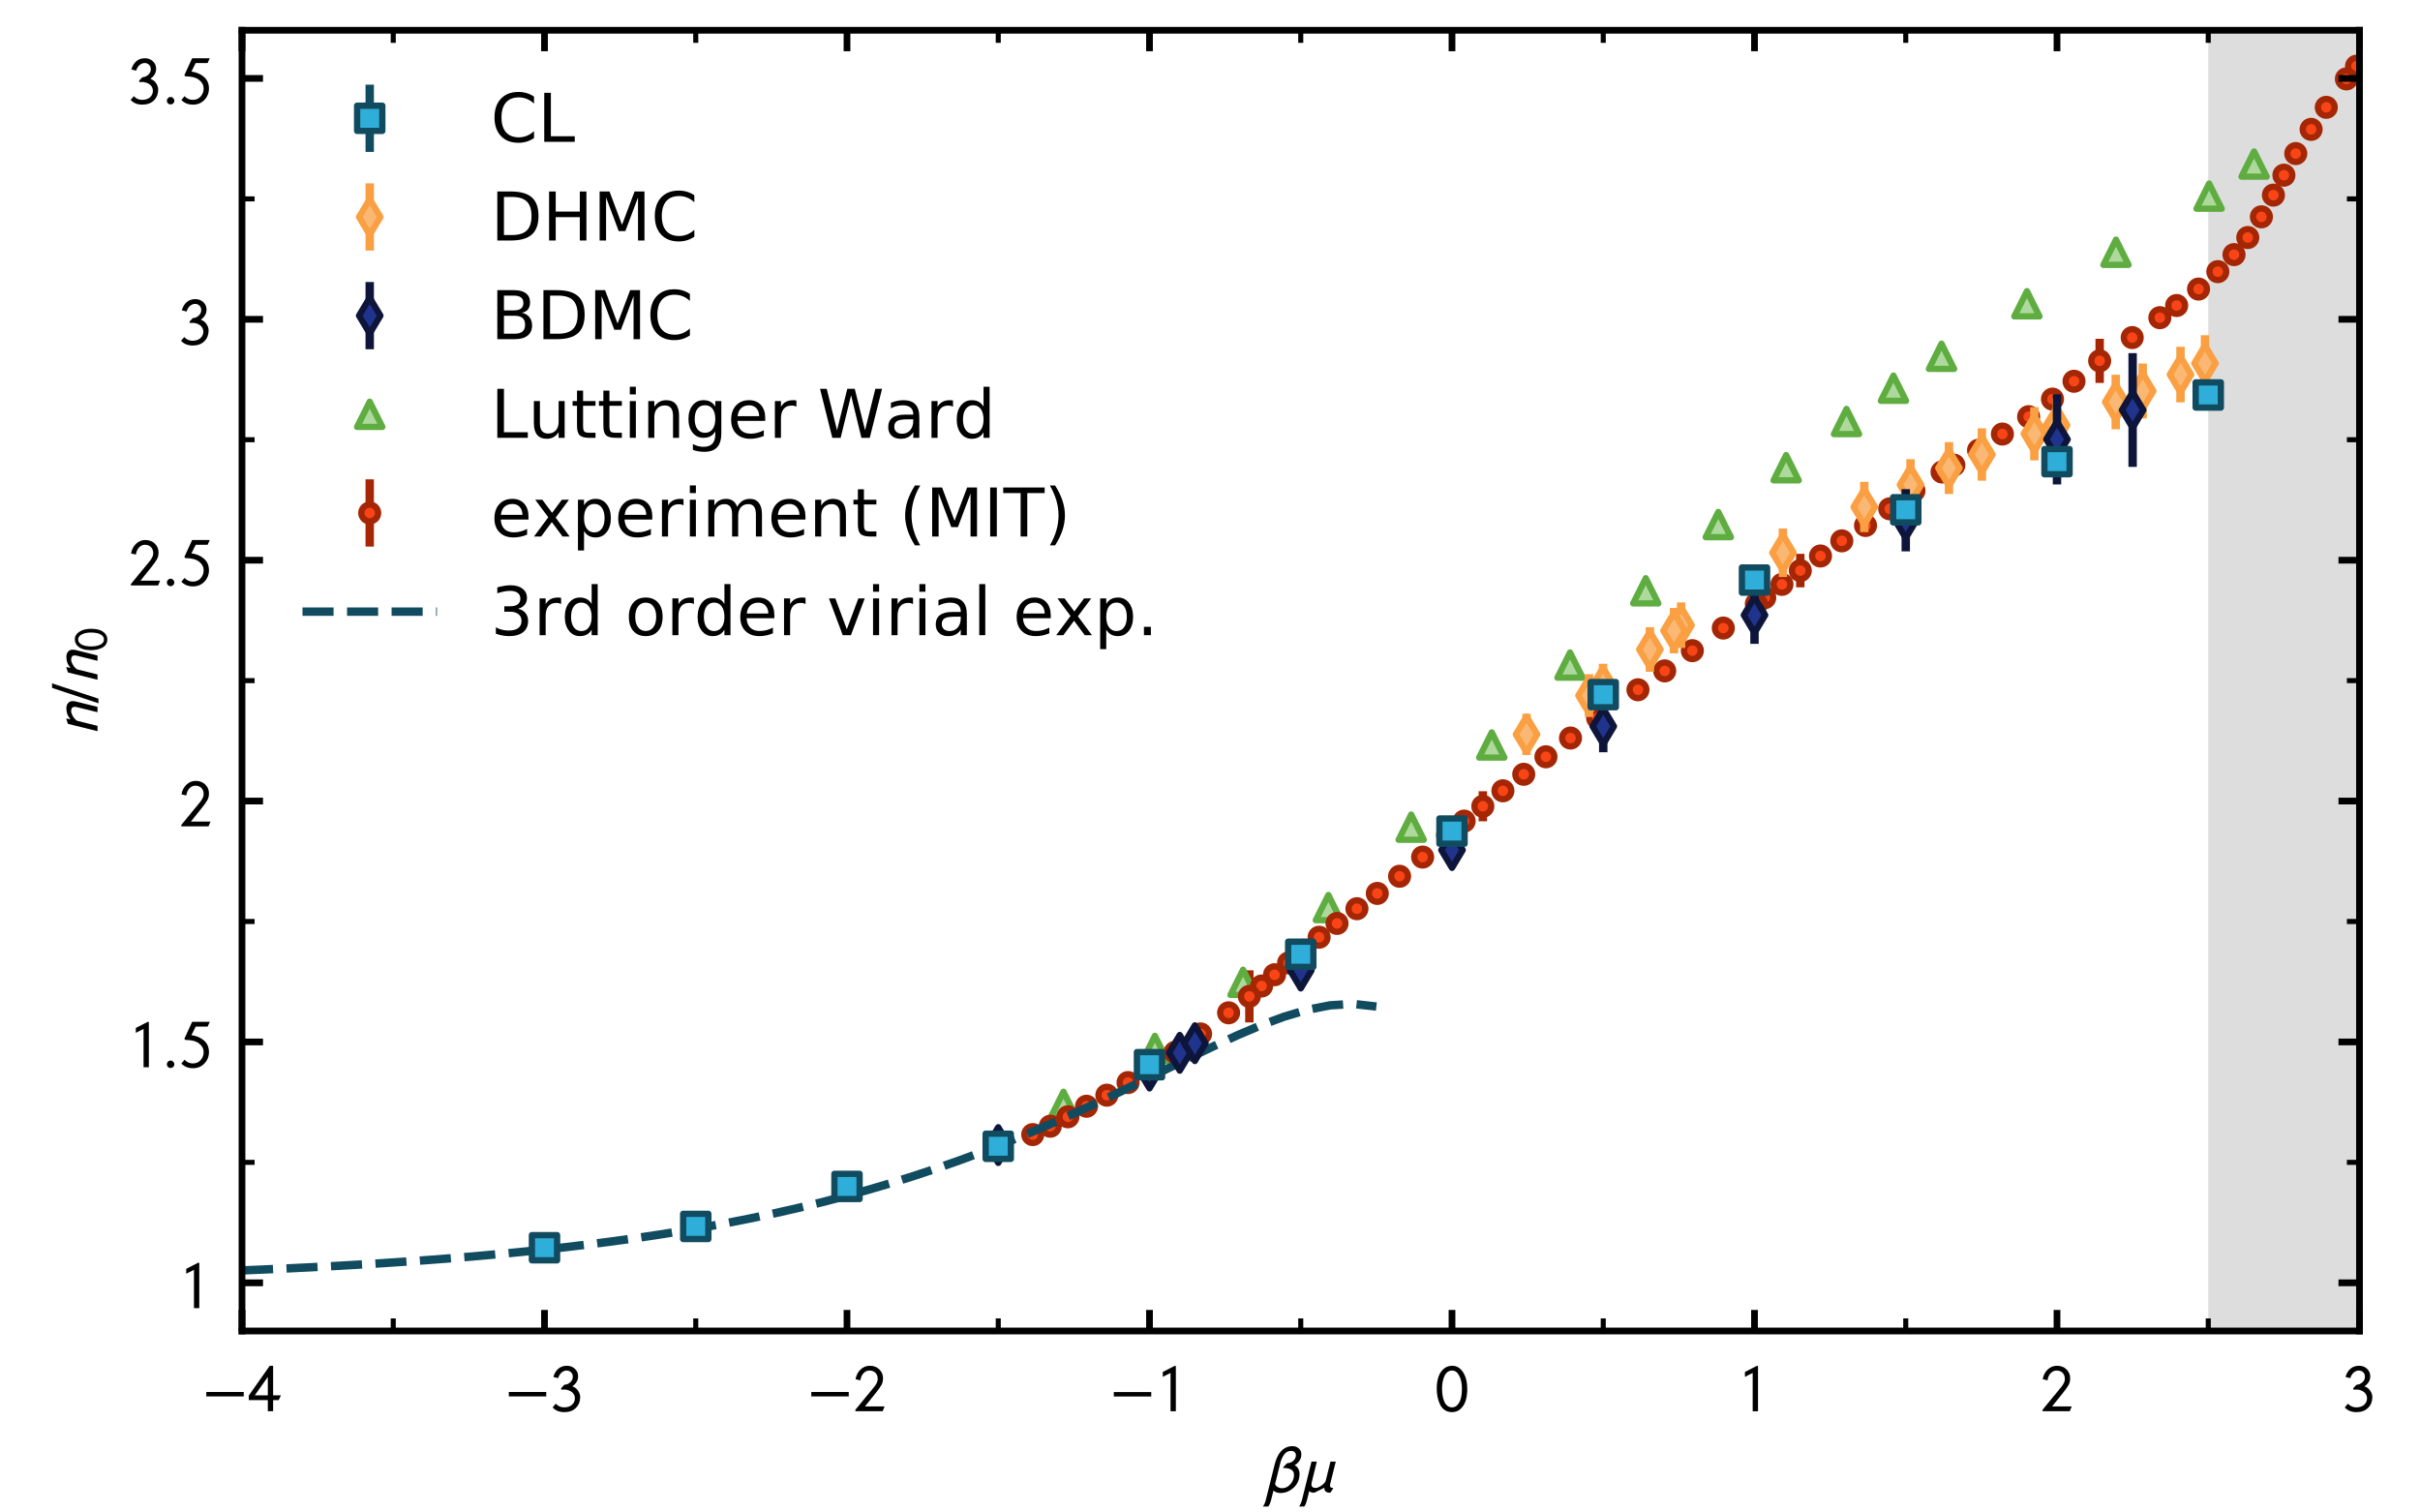 <?xml version="1.0" encoding="utf-8" standalone="no"?>
<!DOCTYPE svg PUBLIC "-//W3C//DTD SVG 1.1//EN"
  "http://www.w3.org/Graphics/SVG/1.1/DTD/svg11.dtd">
<!-- Created with matplotlib (https://matplotlib.org/) -->
<svg height="180pt" version="1.1" viewBox="0 0 288 180" width="288pt" xmlns="http://www.w3.org/2000/svg" xmlns:xlink="http://www.w3.org/1999/xlink">
 <defs>
  <style type="text/css">
*{stroke-linecap:butt;stroke-linejoin:round;}
  </style>
 </defs>
 <g id="figure_1">
  <g id="patch_1">
   <path d="M 0 180 
L 288 180 
L 288 0 
L 0 0 
z
" style="fill:none;"/>
  </g>
  <g id="axes_1">
   <g id="patch_2">
    <path d="M 28.8 158.4 
L 280.8 158.4 
L 280.8 3.6 
L 28.8 3.6 
z
" style="fill:none;"/>
   </g>
   <g id="LineCollection_1">
    <path clip-path="url(#p603a0b9f24)" d="M 280.449 10.422 
L 280.449 5.33 
" style="fill:none;stroke:#a42604;"/>
    <path clip-path="url(#p603a0b9f24)" d="M 279.239 9.39 
L 279.239 9.39 
" style="fill:none;stroke:#a42604;"/>
    <path clip-path="url(#p603a0b9f24)" d="M 276.847 12.774 
L 276.847 12.774 
" style="fill:none;stroke:#a42604;"/>
    <path clip-path="url(#p603a0b9f24)" d="M 275.042 15.395 
L 275.042 15.395 
" style="fill:none;stroke:#a42604;"/>
    <path clip-path="url(#p603a0b9f24)" d="M 273.214 18.277 
L 273.214 18.277 
" style="fill:none;stroke:#a42604;"/>
    <path clip-path="url(#p603a0b9f24)" d="M 271.804 20.849 
L 271.804 20.849 
" style="fill:none;stroke:#a42604;"/>
    <path clip-path="url(#p603a0b9f24)" d="M 270.556 23.22 
L 270.556 23.22 
" style="fill:none;stroke:#a42604;"/>
    <path clip-path="url(#p603a0b9f24)" d="M 269.126 25.805 
L 269.126 25.805 
" style="fill:none;stroke:#a42604;"/>
    <path clip-path="url(#p603a0b9f24)" d="M 267.505 28.268 
L 267.505 28.268 
" style="fill:none;stroke:#a42604;"/>
    <path clip-path="url(#p603a0b9f24)" d="M 265.867 30.302 
L 265.867 30.302 
" style="fill:none;stroke:#a42604;"/>
    <path clip-path="url(#p603a0b9f24)" d="M 263.94 32.328 
L 263.94 32.328 
" style="fill:none;stroke:#a42604;"/>
    <path clip-path="url(#p603a0b9f24)" d="M 261.646 34.402 
L 261.646 34.402 
" style="fill:none;stroke:#a42604;"/>
    <path clip-path="url(#p603a0b9f24)" d="M 259.04 36.36 
L 259.04 36.36 
" style="fill:none;stroke:#a42604;"/>
    <path clip-path="url(#p603a0b9f24)" d="M 257.041 37.806 
L 257.041 37.806 
" style="fill:none;stroke:#a42604;"/>
    <path clip-path="url(#p603a0b9f24)" d="M 253.751 40.176 
L 253.751 40.176 
" style="fill:none;stroke:#a42604;"/>
    <path clip-path="url(#p603a0b9f24)" d="M 249.878 45.571 
L 249.878 40.317 
" style="fill:none;stroke:#a42604;"/>
    <path clip-path="url(#p603a0b9f24)" d="M 246.825 45.373 
L 246.825 45.373 
" style="fill:none;stroke:#a42604;"/>
    <path clip-path="url(#p603a0b9f24)" d="M 244.262 47.5 
L 244.262 47.5 
" style="fill:none;stroke:#a42604;"/>
    <path clip-path="url(#p603a0b9f24)" d="M 241.424 49.59 
L 241.424 49.59 
" style="fill:none;stroke:#a42604;"/>
    <path clip-path="url(#p603a0b9f24)" d="M 238.303 51.656 
L 238.303 51.656 
" style="fill:none;stroke:#a42604;"/>
    <path clip-path="url(#p603a0b9f24)" d="M 235.465 53.58 
L 235.465 53.58 
" style="fill:none;stroke:#a42604;"/>
    <path clip-path="url(#p603a0b9f24)" d="M 232.523 55.357 
L 232.523 55.357 
" style="fill:none;stroke:#a42604;"/>
    <path clip-path="url(#p603a0b9f24)" d="M 231.12 56.17 
L 231.12 56.17 
" style="fill:none;stroke:#a42604;"/>
    <path clip-path="url(#p603a0b9f24)" d="M 227.776 58.406 
L 227.776 58.406 
" style="fill:none;stroke:#a42604;"/>
    <path clip-path="url(#p603a0b9f24)" d="M 224.891 60.553 
L 224.891 60.553 
" style="fill:none;stroke:#a42604;"/>
    <path clip-path="url(#p603a0b9f24)" d="M 222.012 62.539 
L 222.012 62.539 
" style="fill:none;stroke:#a42604;"/>
    <path clip-path="url(#p603a0b9f24)" d="M 219.19 64.367 
L 219.19 64.367 
" style="fill:none;stroke:#a42604;"/>
    <path clip-path="url(#p603a0b9f24)" d="M 216.654 66.17 
L 216.654 66.17 
" style="fill:none;stroke:#a42604;"/>
    <path clip-path="url(#p603a0b9f24)" d="M 214.25 69.897 
L 214.25 65.907 
" style="fill:none;stroke:#a42604;"/>
    <path clip-path="url(#p603a0b9f24)" d="M 212.067 69.545 
L 212.067 69.545 
" style="fill:none;stroke:#a42604;"/>
    <path clip-path="url(#p603a0b9f24)" d="M 210.018 71.127 
L 210.018 71.127 
" style="fill:none;stroke:#a42604;"/>
    <path clip-path="url(#p603a0b9f24)" d="M 209.021 71.863 
L 209.021 71.863 
" style="fill:none;stroke:#a42604;"/>
    <path clip-path="url(#p603a0b9f24)" d="M 205.087 74.745 
L 205.087 74.745 
" style="fill:none;stroke:#a42604;"/>
    <path clip-path="url(#p603a0b9f24)" d="M 201.401 77.434 
L 201.401 77.434 
" style="fill:none;stroke:#a42604;"/>
    <path clip-path="url(#p603a0b9f24)" d="M 198.113 79.842 
L 198.113 79.842 
" style="fill:none;stroke:#a42604;"/>
    <path clip-path="url(#p603a0b9f24)" d="M 194.931 82.089 
L 194.931 82.089 
" style="fill:none;stroke:#a42604;"/>
    <path clip-path="url(#p603a0b9f24)" d="M 190.128 85.444 
L 190.128 85.444 
" style="fill:none;stroke:#a42604;"/>
    <path clip-path="url(#p603a0b9f24)" d="M 186.904 87.835 
L 186.904 87.835 
" style="fill:none;stroke:#a42604;"/>
    <path clip-path="url(#p603a0b9f24)" d="M 183.979 90.064 
L 183.979 90.064 
" style="fill:none;stroke:#a42604;"/>
    <path clip-path="url(#p603a0b9f24)" d="M 181.338 92.147 
L 181.338 92.147 
" style="fill:none;stroke:#a42604;"/>
    <path clip-path="url(#p603a0b9f24)" d="M 178.858 94.113 
L 178.858 94.113 
" style="fill:none;stroke:#a42604;"/>
    <path clip-path="url(#p603a0b9f24)" d="M 176.47 97.746 
L 176.47 94.163 
" style="fill:none;stroke:#a42604;"/>
    <path clip-path="url(#p603a0b9f24)" d="M 174.245 97.72 
L 174.245 97.72 
" style="fill:none;stroke:#a42604;"/>
    <path clip-path="url(#p603a0b9f24)" d="M 172.273 99.396 
L 172.273 99.396 
" style="fill:none;stroke:#a42604;"/>
    <path clip-path="url(#p603a0b9f24)" d="M 169.305 102.001 
L 169.305 102.001 
" style="fill:none;stroke:#a42604;"/>
    <path clip-path="url(#p603a0b9f24)" d="M 166.562 104.284 
L 166.562 104.284 
" style="fill:none;stroke:#a42604;"/>
    <path clip-path="url(#p603a0b9f24)" d="M 163.909 106.324 
L 163.909 106.324 
" style="fill:none;stroke:#a42604;"/>
    <path clip-path="url(#p603a0b9f24)" d="M 161.486 108.146 
L 161.486 108.146 
" style="fill:none;stroke:#a42604;"/>
    <path clip-path="url(#p603a0b9f24)" d="M 159.119 109.894 
L 159.119 109.894 
" style="fill:none;stroke:#a42604;"/>
    <path clip-path="url(#p603a0b9f24)" d="M 156.985 111.541 
L 156.985 111.541 
" style="fill:none;stroke:#a42604;"/>
    <path clip-path="url(#p603a0b9f24)" d="M 155.131 113.093 
L 155.131 113.093 
" style="fill:none;stroke:#a42604;"/>
    <path clip-path="url(#p603a0b9f24)" d="M 153.353 114.597 
L 153.353 114.597 
" style="fill:none;stroke:#a42604;"/>
    <path clip-path="url(#p603a0b9f24)" d="M 151.683 116.003 
L 151.683 116.003 
" style="fill:none;stroke:#a42604;"/>
    <path clip-path="url(#p603a0b9f24)" d="M 150.139 117.343 
L 150.139 117.343 
" style="fill:none;stroke:#a42604;"/>
    <path clip-path="url(#p603a0b9f24)" d="M 148.684 121.679 
L 148.684 115.474 
" style="fill:none;stroke:#a42604;"/>
    <path clip-path="url(#p603a0b9f24)" d="M 146.214 120.533 
L 146.214 120.533 
" style="fill:none;stroke:#a42604;"/>
    <path clip-path="url(#p603a0b9f24)" d="M 142.879 123.049 
L 142.879 123.049 
" style="fill:none;stroke:#a42604;"/>
    <path clip-path="url(#p603a0b9f24)" d="M 139.85 125.24 
L 139.85 125.24 
" style="fill:none;stroke:#a42604;"/>
    <path clip-path="url(#p603a0b9f24)" d="M 136.956 127.142 
L 136.956 127.142 
" style="fill:none;stroke:#a42604;"/>
    <path clip-path="url(#p603a0b9f24)" d="M 134.247 128.835 
L 134.247 128.835 
" style="fill:none;stroke:#a42604;"/>
    <path clip-path="url(#p603a0b9f24)" d="M 131.725 130.336 
L 131.725 130.336 
" style="fill:none;stroke:#a42604;"/>
    <path clip-path="url(#p603a0b9f24)" d="M 129.304 131.654 
L 129.304 131.654 
" style="fill:none;stroke:#a42604;"/>
    <path clip-path="url(#p603a0b9f24)" d="M 127.09 132.909 
L 127.09 132.909 
" style="fill:none;stroke:#a42604;"/>
    <path clip-path="url(#p603a0b9f24)" d="M 124.993 134.031 
L 124.993 134.031 
" style="fill:none;stroke:#a42604;"/>
    <path clip-path="url(#p603a0b9f24)" d="M 122.903 135.025 
L 122.903 135.025 
" style="fill:none;stroke:#a42604;"/>
   </g>
   <g id="PolyCollection_1">
    <path clip-path="url(#p603a0b9f24)" d="M 262.8 -19.333 
L 262.8 210 
L 288 210 
L 288 -19.333 
L 288 -19.333 
L 262.8 -19.333 
z
" style="fill:#dddddd;"/>
   </g>
   <g id="line2d_1">
    <defs>
     <path d="M 0 -1.5 
L -1.5 1.5 
L 1.5 1.5 
z
" id="m09ea6cd2e0" style="stroke:#5fad41;stroke-linejoin:miter;stroke-width:0.75;"/>
    </defs>
    <g clip-path="url(#p603a0b9f24)">
     <use style="fill:#adda9c;stroke:#5fad41;stroke-linejoin:miter;stroke-width:0.75;" x="126.563" xlink:href="#m09ea6cd2e0" y="131.428"/>
     <use style="fill:#adda9c;stroke:#5fad41;stroke-linejoin:miter;stroke-width:0.75;" x="137.444" xlink:href="#m09ea6cd2e0" y="124.772"/>
     <use style="fill:#adda9c;stroke:#5fad41;stroke-linejoin:miter;stroke-width:0.75;" x="147.934" xlink:href="#m09ea6cd2e0" y="116.907"/>
     <use style="fill:#adda9c;stroke:#5fad41;stroke-linejoin:miter;stroke-width:0.75;" x="158.088" xlink:href="#m09ea6cd2e0" y="108.014"/>
     <use style="fill:#adda9c;stroke:#5fad41;stroke-linejoin:miter;stroke-width:0.75;" x="167.946" xlink:href="#m09ea6cd2e0" y="98.441"/>
     <use style="fill:#adda9c;stroke:#5fad41;stroke-linejoin:miter;stroke-width:0.75;" x="177.532" xlink:href="#m09ea6cd2e0" y="88.659"/>
     <use style="fill:#adda9c;stroke:#5fad41;stroke-linejoin:miter;stroke-width:0.75;" x="186.847" xlink:href="#m09ea6cd2e0" y="79.149"/>
     <use style="fill:#adda9c;stroke:#5fad41;stroke-linejoin:miter;stroke-width:0.75;" x="195.86" xlink:href="#m09ea6cd2e0" y="70.313"/>
     <use style="fill:#adda9c;stroke:#5fad41;stroke-linejoin:miter;stroke-width:0.75;" x="204.491" xlink:href="#m09ea6cd2e0" y="62.428"/>
     <use style="fill:#adda9c;stroke:#5fad41;stroke-linejoin:miter;stroke-width:0.75;" x="212.566" xlink:href="#m09ea6cd2e0" y="55.664"/>
     <use style="fill:#adda9c;stroke:#5fad41;stroke-linejoin:miter;stroke-width:0.75;" x="219.75" xlink:href="#m09ea6cd2e0" y="50.163"/>
     <use style="fill:#adda9c;stroke:#5fad41;stroke-linejoin:miter;stroke-width:0.75;" x="225.337" xlink:href="#m09ea6cd2e0" y="46.201"/>
     <use style="fill:#adda9c;stroke:#5fad41;stroke-linejoin:miter;stroke-width:0.75;" x="231.057" xlink:href="#m09ea6cd2e0" y="42.404"/>
     <use style="fill:#adda9c;stroke:#5fad41;stroke-linejoin:miter;stroke-width:0.75;" x="241.222" xlink:href="#m09ea6cd2e0" y="36.152"/>
     <use style="fill:#adda9c;stroke:#5fad41;stroke-linejoin:miter;stroke-width:0.75;" x="251.821" xlink:href="#m09ea6cd2e0" y="30.019"/>
     <use style="fill:#adda9c;stroke:#5fad41;stroke-linejoin:miter;stroke-width:0.75;" x="262.903" xlink:href="#m09ea6cd2e0" y="23.338"/>
     <use style="fill:#adda9c;stroke:#5fad41;stroke-linejoin:miter;stroke-width:0.75;" x="268.254" xlink:href="#m09ea6cd2e0" y="19.525"/>
    </g>
   </g>
   <g id="line2d_2">
    <defs>
     <path d="M 0 1 
C 0.265 1 0.52 0.895 0.707 0.707 
C 0.895 0.52 1 0.265 1 0 
C 1 -0.265 0.895 -0.52 0.707 -0.707 
C 0.52 -0.895 0.265 -1 0 -1 
C -0.265 -1 -0.52 -0.895 -0.707 -0.707 
C -0.895 -0.52 -1 -0.265 -1 0 
C -1 0.265 -0.895 0.52 -0.707 0.707 
C -0.52 0.895 -0.265 1 0 1 
z
" id="m657d329f14" style="stroke:#a42604;stroke-width:0.75;"/>
    </defs>
    <g clip-path="url(#p603a0b9f24)">
     <use style="fill:#f94515;stroke:#a42604;stroke-width:0.75;" x="280.449" xlink:href="#m657d329f14" y="7.876"/>
     <use style="fill:#f94515;stroke:#a42604;stroke-width:0.75;" x="279.239" xlink:href="#m657d329f14" y="9.39"/>
     <use style="fill:#f94515;stroke:#a42604;stroke-width:0.75;" x="276.847" xlink:href="#m657d329f14" y="12.774"/>
     <use style="fill:#f94515;stroke:#a42604;stroke-width:0.75;" x="275.042" xlink:href="#m657d329f14" y="15.395"/>
     <use style="fill:#f94515;stroke:#a42604;stroke-width:0.75;" x="273.214" xlink:href="#m657d329f14" y="18.277"/>
     <use style="fill:#f94515;stroke:#a42604;stroke-width:0.75;" x="271.804" xlink:href="#m657d329f14" y="20.849"/>
     <use style="fill:#f94515;stroke:#a42604;stroke-width:0.75;" x="270.556" xlink:href="#m657d329f14" y="23.22"/>
     <use style="fill:#f94515;stroke:#a42604;stroke-width:0.75;" x="269.126" xlink:href="#m657d329f14" y="25.805"/>
     <use style="fill:#f94515;stroke:#a42604;stroke-width:0.75;" x="267.505" xlink:href="#m657d329f14" y="28.268"/>
     <use style="fill:#f94515;stroke:#a42604;stroke-width:0.75;" x="265.867" xlink:href="#m657d329f14" y="30.302"/>
     <use style="fill:#f94515;stroke:#a42604;stroke-width:0.75;" x="263.94" xlink:href="#m657d329f14" y="32.328"/>
     <use style="fill:#f94515;stroke:#a42604;stroke-width:0.75;" x="261.646" xlink:href="#m657d329f14" y="34.402"/>
     <use style="fill:#f94515;stroke:#a42604;stroke-width:0.75;" x="259.04" xlink:href="#m657d329f14" y="36.36"/>
     <use style="fill:#f94515;stroke:#a42604;stroke-width:0.75;" x="257.041" xlink:href="#m657d329f14" y="37.806"/>
     <use style="fill:#f94515;stroke:#a42604;stroke-width:0.75;" x="253.751" xlink:href="#m657d329f14" y="40.176"/>
     <use style="fill:#f94515;stroke:#a42604;stroke-width:0.75;" x="249.878" xlink:href="#m657d329f14" y="42.944"/>
     <use style="fill:#f94515;stroke:#a42604;stroke-width:0.75;" x="246.825" xlink:href="#m657d329f14" y="45.373"/>
     <use style="fill:#f94515;stroke:#a42604;stroke-width:0.75;" x="244.262" xlink:href="#m657d329f14" y="47.5"/>
     <use style="fill:#f94515;stroke:#a42604;stroke-width:0.75;" x="241.424" xlink:href="#m657d329f14" y="49.59"/>
     <use style="fill:#f94515;stroke:#a42604;stroke-width:0.75;" x="238.303" xlink:href="#m657d329f14" y="51.656"/>
     <use style="fill:#f94515;stroke:#a42604;stroke-width:0.75;" x="235.465" xlink:href="#m657d329f14" y="53.58"/>
     <use style="fill:#f94515;stroke:#a42604;stroke-width:0.75;" x="232.523" xlink:href="#m657d329f14" y="55.357"/>
     <use style="fill:#f94515;stroke:#a42604;stroke-width:0.75;" x="231.12" xlink:href="#m657d329f14" y="56.17"/>
     <use style="fill:#f94515;stroke:#a42604;stroke-width:0.75;" x="227.776" xlink:href="#m657d329f14" y="58.406"/>
     <use style="fill:#f94515;stroke:#a42604;stroke-width:0.75;" x="224.891" xlink:href="#m657d329f14" y="60.553"/>
     <use style="fill:#f94515;stroke:#a42604;stroke-width:0.75;" x="222.012" xlink:href="#m657d329f14" y="62.539"/>
     <use style="fill:#f94515;stroke:#a42604;stroke-width:0.75;" x="219.19" xlink:href="#m657d329f14" y="64.367"/>
     <use style="fill:#f94515;stroke:#a42604;stroke-width:0.75;" x="216.654" xlink:href="#m657d329f14" y="66.17"/>
     <use style="fill:#f94515;stroke:#a42604;stroke-width:0.75;" x="214.25" xlink:href="#m657d329f14" y="67.902"/>
     <use style="fill:#f94515;stroke:#a42604;stroke-width:0.75;" x="212.067" xlink:href="#m657d329f14" y="69.545"/>
     <use style="fill:#f94515;stroke:#a42604;stroke-width:0.75;" x="210.018" xlink:href="#m657d329f14" y="71.127"/>
     <use style="fill:#f94515;stroke:#a42604;stroke-width:0.75;" x="209.021" xlink:href="#m657d329f14" y="71.863"/>
     <use style="fill:#f94515;stroke:#a42604;stroke-width:0.75;" x="205.087" xlink:href="#m657d329f14" y="74.745"/>
     <use style="fill:#f94515;stroke:#a42604;stroke-width:0.75;" x="201.401" xlink:href="#m657d329f14" y="77.434"/>
     <use style="fill:#f94515;stroke:#a42604;stroke-width:0.75;" x="198.113" xlink:href="#m657d329f14" y="79.842"/>
     <use style="fill:#f94515;stroke:#a42604;stroke-width:0.75;" x="194.931" xlink:href="#m657d329f14" y="82.089"/>
     <use style="fill:#f94515;stroke:#a42604;stroke-width:0.75;" x="190.128" xlink:href="#m657d329f14" y="85.444"/>
     <use style="fill:#f94515;stroke:#a42604;stroke-width:0.75;" x="186.904" xlink:href="#m657d329f14" y="87.835"/>
     <use style="fill:#f94515;stroke:#a42604;stroke-width:0.75;" x="183.979" xlink:href="#m657d329f14" y="90.064"/>
     <use style="fill:#f94515;stroke:#a42604;stroke-width:0.75;" x="181.338" xlink:href="#m657d329f14" y="92.147"/>
     <use style="fill:#f94515;stroke:#a42604;stroke-width:0.75;" x="178.858" xlink:href="#m657d329f14" y="94.113"/>
     <use style="fill:#f94515;stroke:#a42604;stroke-width:0.75;" x="176.47" xlink:href="#m657d329f14" y="95.954"/>
     <use style="fill:#f94515;stroke:#a42604;stroke-width:0.75;" x="174.245" xlink:href="#m657d329f14" y="97.72"/>
     <use style="fill:#f94515;stroke:#a42604;stroke-width:0.75;" x="172.273" xlink:href="#m657d329f14" y="99.396"/>
     <use style="fill:#f94515;stroke:#a42604;stroke-width:0.75;" x="169.305" xlink:href="#m657d329f14" y="102.001"/>
     <use style="fill:#f94515;stroke:#a42604;stroke-width:0.75;" x="166.562" xlink:href="#m657d329f14" y="104.284"/>
     <use style="fill:#f94515;stroke:#a42604;stroke-width:0.75;" x="163.909" xlink:href="#m657d329f14" y="106.324"/>
     <use style="fill:#f94515;stroke:#a42604;stroke-width:0.75;" x="161.486" xlink:href="#m657d329f14" y="108.146"/>
     <use style="fill:#f94515;stroke:#a42604;stroke-width:0.75;" x="159.119" xlink:href="#m657d329f14" y="109.894"/>
     <use style="fill:#f94515;stroke:#a42604;stroke-width:0.75;" x="156.985" xlink:href="#m657d329f14" y="111.541"/>
     <use style="fill:#f94515;stroke:#a42604;stroke-width:0.75;" x="155.131" xlink:href="#m657d329f14" y="113.093"/>
     <use style="fill:#f94515;stroke:#a42604;stroke-width:0.75;" x="153.353" xlink:href="#m657d329f14" y="114.597"/>
     <use style="fill:#f94515;stroke:#a42604;stroke-width:0.75;" x="151.683" xlink:href="#m657d329f14" y="116.003"/>
     <use style="fill:#f94515;stroke:#a42604;stroke-width:0.75;" x="150.139" xlink:href="#m657d329f14" y="117.343"/>
     <use style="fill:#f94515;stroke:#a42604;stroke-width:0.75;" x="148.684" xlink:href="#m657d329f14" y="118.577"/>
     <use style="fill:#f94515;stroke:#a42604;stroke-width:0.75;" x="146.214" xlink:href="#m657d329f14" y="120.533"/>
     <use style="fill:#f94515;stroke:#a42604;stroke-width:0.75;" x="142.879" xlink:href="#m657d329f14" y="123.049"/>
     <use style="fill:#f94515;stroke:#a42604;stroke-width:0.75;" x="139.85" xlink:href="#m657d329f14" y="125.24"/>
     <use style="fill:#f94515;stroke:#a42604;stroke-width:0.75;" x="136.956" xlink:href="#m657d329f14" y="127.142"/>
     <use style="fill:#f94515;stroke:#a42604;stroke-width:0.75;" x="134.247" xlink:href="#m657d329f14" y="128.835"/>
     <use style="fill:#f94515;stroke:#a42604;stroke-width:0.75;" x="131.725" xlink:href="#m657d329f14" y="130.336"/>
     <use style="fill:#f94515;stroke:#a42604;stroke-width:0.75;" x="129.304" xlink:href="#m657d329f14" y="131.654"/>
     <use style="fill:#f94515;stroke:#a42604;stroke-width:0.75;" x="127.09" xlink:href="#m657d329f14" y="132.909"/>
     <use style="fill:#f94515;stroke:#a42604;stroke-width:0.75;" x="124.993" xlink:href="#m657d329f14" y="134.031"/>
     <use style="fill:#f94515;stroke:#a42604;stroke-width:0.75;" x="122.903" xlink:href="#m657d329f14" y="135.025"/>
    </g>
   </g>
   <g id="matplotlib.axis_1">
    <g id="xtick_1">
     <g id="line2d_3">
      <defs>
       <path d="M 0 0 
L 0 -2.5 
" id="me85e536378" style="stroke:#000000;stroke-width:0.8;"/>
      </defs>
      <g>
       <use style="stroke:#000000;stroke-width:0.8;" x="28.8" xlink:href="#me85e536378" y="158.4"/>
      </g>
     </g>
     <g id="line2d_4">
      <defs>
       <path d="M 0 0 
L 0 2.5 
" id="medcd518867" style="stroke:#000000;stroke-width:0.8;"/>
      </defs>
      <g>
       <use style="stroke:#000000;stroke-width:0.8;" x="28.8" xlink:href="#medcd518867" y="3.6"/>
      </g>
     </g>
     <g id="text_1">
      <!-- $-4$ -->
      <defs>
       <path d="M 62.094 22 
L 6.406 22 
L 6.406 28.594 
L 62.094 28.594 
z
" id="STIXGeneral-Regular-8722"/>
       <path d="M 48.906 23.594 
L 45.594 16.5 
L 37.297 16.5 
L 37.297 0 
L 29.406 0 
L 29.406 16.5 
L 1.094 16.5 
L 1.094 23.297 
L 32.297 67.594 
L 37.297 67.594 
L 37.297 23.594 
z
M 29.406 23.594 
L 29.406 51 
L 10 23.594 
z
" id="STIXGeneral-Regular-120806"/>
      </defs>
      <g transform="translate(24.04 167.979)scale(0.08 -0.08)">
       <use transform="translate(0 0.406)" xlink:href="#STIXGeneral-Regular-8722"/>
       <use transform="translate(68.5 0.406)" xlink:href="#STIXGeneral-Regular-120806"/>
      </g>
     </g>
    </g>
    <g id="xtick_2">
     <g id="line2d_5">
      <g>
       <use style="stroke:#000000;stroke-width:0.8;" x="64.8" xlink:href="#me85e536378" y="158.4"/>
      </g>
     </g>
     <g id="line2d_6">
      <g>
       <use style="stroke:#000000;stroke-width:0.8;" x="64.8" xlink:href="#medcd518867" y="3.6"/>
      </g>
     </g>
     <g id="text_2">
      <!-- $-3$ -->
      <defs>
       <path d="M 11.297 49.203 
L 4.203 50.906 
Q 6.406 58.703 11.5 63.141 
Q 16.594 67.594 24.297 67.594 
Q 31.406 67.594 36.203 63.094 
Q 41 58.594 41 51.906 
Q 41 43 32.406 37 
Q 38 35 41.047 30.344 
Q 44.094 25.703 44.094 21 
Q 44.094 11.297 37.797 5 
Q 31.406 -1.406 20.5 -1.406 
Q 9.5 -1.406 3.094 5.594 
L 7.797 11.203 
Q 12.906 5.703 20 5.703 
Q 27.406 5.703 31.594 9.297 
Q 36.203 13.203 36.203 19.094 
Q 36.203 24.297 32.453 27.797 
Q 28.703 31.297 22.203 32.203 
L 15.797 32.203 
L 15.797 34.297 
L 20.594 39.406 
Q 25.094 39.406 29.094 42.844 
Q 33.094 46.297 33.094 51.203 
Q 33.094 55.406 30.438 57.953 
Q 27.797 60.5 24 60.5 
Q 20 60.5 16.547 57.641 
Q 13.094 54.797 11.297 49.203 
z
" id="STIXGeneral-Regular-120805"/>
      </defs>
      <g transform="translate(60.04 167.979)scale(0.08 -0.08)">
       <use transform="translate(0 0.406)" xlink:href="#STIXGeneral-Regular-8722"/>
       <use transform="translate(68.5 0.406)" xlink:href="#STIXGeneral-Regular-120805"/>
      </g>
     </g>
    </g>
    <g id="xtick_3">
     <g id="line2d_7">
      <g>
       <use style="stroke:#000000;stroke-width:0.8;" x="100.8" xlink:href="#me85e536378" y="158.4"/>
      </g>
     </g>
     <g id="line2d_8">
      <g>
       <use style="stroke:#000000;stroke-width:0.8;" x="100.8" xlink:href="#medcd518867" y="3.6"/>
      </g>
     </g>
     <g id="text_3">
      <!-- $-2$ -->
      <defs>
       <path d="M 46.906 7.094 
L 44 0 
L 3.5 0 
L 3.5 2.094 
L 21 23.5 
L 21 23.406 
L 26.594 30.203 
Q 30.5 34.906 32.094 36.953 
Q 33.703 39 35.203 41.953 
Q 36.703 44.906 36.703 47.5 
Q 36.703 53.703 33.344 57.094 
Q 30 60.5 24.203 60.5 
Q 19.594 60.5 15.75 56.703 
Q 11.906 52.906 10.906 45.906 
L 3.703 47.594 
Q 5.297 56.5 11.188 62.047 
Q 17.094 67.594 24.906 67.594 
Q 33.594 67.594 39.094 62.188 
Q 44.594 56.797 44.594 49.094 
Q 44.594 43.5 42.5 39.453 
Q 40.406 35.406 33.703 27 
L 17.703 7.094 
z
" id="STIXGeneral-Regular-120804"/>
      </defs>
      <g transform="translate(96.04 167.979)scale(0.08 -0.08)">
       <use transform="translate(0 0.406)" xlink:href="#STIXGeneral-Regular-8722"/>
       <use transform="translate(68.5 0.406)" xlink:href="#STIXGeneral-Regular-120804"/>
      </g>
     </g>
    </g>
    <g id="xtick_4">
     <g id="line2d_9">
      <g>
       <use style="stroke:#000000;stroke-width:0.8;" x="136.8" xlink:href="#me85e536378" y="158.4"/>
      </g>
     </g>
     <g id="line2d_10">
      <g>
       <use style="stroke:#000000;stroke-width:0.8;" x="136.8" xlink:href="#medcd518867" y="3.6"/>
      </g>
     </g>
     <g id="text_4">
      <!-- $-1$ -->
      <defs>
       <path d="M 30.203 0 
L 22.297 0 
L 22.297 57 
Q 20.094 56 15.75 53.75 
Q 11.406 51.5 10.797 51.203 
L 10.797 58.5 
L 28.797 67.703 
L 30.203 67.203 
z
" id="STIXGeneral-Regular-120803"/>
      </defs>
      <g transform="translate(132.04 167.979)scale(0.08 -0.08)">
       <use transform="translate(0 0.297)" xlink:href="#STIXGeneral-Regular-8722"/>
       <use transform="translate(68.5 0.297)" xlink:href="#STIXGeneral-Regular-120803"/>
      </g>
     </g>
    </g>
    <g id="xtick_5">
     <g id="line2d_11">
      <g>
       <use style="stroke:#000000;stroke-width:0.8;" x="172.8" xlink:href="#me85e536378" y="158.4"/>
      </g>
     </g>
     <g id="line2d_12">
      <g>
       <use style="stroke:#000000;stroke-width:0.8;" x="172.8" xlink:href="#medcd518867" y="3.6"/>
      </g>
     </g>
     <g id="text_5">
      <!-- $0$ -->
      <defs>
       <path d="M 47.703 33 
Q 47.703 23.797 45.547 16.344 
Q 43.406 8.906 38.094 3.75 
Q 32.797 -1.406 25 -1.406 
Q 18.797 -1.406 14.25 1.688 
Q 9.703 4.797 7.203 10.047 
Q 4.703 15.297 3.5 21.141 
Q 2.297 27 2.297 33.594 
Q 2.297 42.906 4.594 50.344 
Q 6.906 57.797 12.297 62.688 
Q 17.703 67.594 25.406 67.594 
Q 35.203 67.594 41.453 57.938 
Q 47.703 48.297 47.703 33 
z
M 39.797 33 
Q 39.797 45.203 35.75 52.844 
Q 31.703 60.5 25.203 60.5 
Q 17.797 60.5 14 52.75 
Q 10.203 45 10.203 33.406 
Q 10.203 28.203 10.953 23.547 
Q 11.703 18.906 13.344 14.75 
Q 15 10.594 18 8.141 
Q 21 5.703 25 5.703 
Q 30.094 5.703 33.547 9.797 
Q 37 13.906 38.391 19.844 
Q 39.797 25.797 39.797 33 
z
" id="STIXGeneral-Regular-120802"/>
      </defs>
      <g transform="translate(170.8 167.979)scale(0.08 -0.08)">
       <use transform="translate(0 0.406)" xlink:href="#STIXGeneral-Regular-120802"/>
      </g>
     </g>
    </g>
    <g id="xtick_6">
     <g id="line2d_13">
      <g>
       <use style="stroke:#000000;stroke-width:0.8;" x="208.8" xlink:href="#me85e536378" y="158.4"/>
      </g>
     </g>
     <g id="line2d_14">
      <g>
       <use style="stroke:#000000;stroke-width:0.8;" x="208.8" xlink:href="#medcd518867" y="3.6"/>
      </g>
     </g>
     <g id="text_6">
      <!-- $1$ -->
      <g transform="translate(206.8 167.979)scale(0.08 -0.08)">
       <use transform="translate(0 0.297)" xlink:href="#STIXGeneral-Regular-120803"/>
      </g>
     </g>
    </g>
    <g id="xtick_7">
     <g id="line2d_15">
      <g>
       <use style="stroke:#000000;stroke-width:0.8;" x="244.8" xlink:href="#me85e536378" y="158.4"/>
      </g>
     </g>
     <g id="line2d_16">
      <g>
       <use style="stroke:#000000;stroke-width:0.8;" x="244.8" xlink:href="#medcd518867" y="3.6"/>
      </g>
     </g>
     <g id="text_7">
      <!-- $2$ -->
      <g transform="translate(242.8 167.979)scale(0.08 -0.08)">
       <use transform="translate(0 0.406)" xlink:href="#STIXGeneral-Regular-120804"/>
      </g>
     </g>
    </g>
    <g id="xtick_8">
     <g id="line2d_17">
      <g>
       <use style="stroke:#000000;stroke-width:0.8;" x="280.8" xlink:href="#me85e536378" y="158.4"/>
      </g>
     </g>
     <g id="line2d_18">
      <g>
       <use style="stroke:#000000;stroke-width:0.8;" x="280.8" xlink:href="#medcd518867" y="3.6"/>
      </g>
     </g>
     <g id="text_8">
      <!-- $3$ -->
      <g transform="translate(278.8 167.979)scale(0.08 -0.08)">
       <use transform="translate(0 0.406)" xlink:href="#STIXGeneral-Regular-120805"/>
      </g>
     </g>
    </g>
    <g id="xtick_9">
     <g id="line2d_19">
      <defs>
       <path d="M 0 0 
L 0 -1.5 
" id="m36829ff2b8" style="stroke:#000000;stroke-width:0.6;"/>
      </defs>
      <g>
       <use style="stroke:#000000;stroke-width:0.6;" x="46.8" xlink:href="#m36829ff2b8" y="158.4"/>
      </g>
     </g>
     <g id="line2d_20">
      <defs>
       <path d="M 0 0 
L 0 1.5 
" id="md951378abd" style="stroke:#000000;stroke-width:0.6;"/>
      </defs>
      <g>
       <use style="stroke:#000000;stroke-width:0.6;" x="46.8" xlink:href="#md951378abd" y="3.6"/>
      </g>
     </g>
    </g>
    <g id="xtick_10">
     <g id="line2d_21">
      <g>
       <use style="stroke:#000000;stroke-width:0.6;" x="82.8" xlink:href="#m36829ff2b8" y="158.4"/>
      </g>
     </g>
     <g id="line2d_22">
      <g>
       <use style="stroke:#000000;stroke-width:0.6;" x="82.8" xlink:href="#md951378abd" y="3.6"/>
      </g>
     </g>
    </g>
    <g id="xtick_11">
     <g id="line2d_23">
      <g>
       <use style="stroke:#000000;stroke-width:0.6;" x="118.8" xlink:href="#m36829ff2b8" y="158.4"/>
      </g>
     </g>
     <g id="line2d_24">
      <g>
       <use style="stroke:#000000;stroke-width:0.6;" x="118.8" xlink:href="#md951378abd" y="3.6"/>
      </g>
     </g>
    </g>
    <g id="xtick_12">
     <g id="line2d_25">
      <g>
       <use style="stroke:#000000;stroke-width:0.6;" x="154.8" xlink:href="#m36829ff2b8" y="158.4"/>
      </g>
     </g>
     <g id="line2d_26">
      <g>
       <use style="stroke:#000000;stroke-width:0.6;" x="154.8" xlink:href="#md951378abd" y="3.6"/>
      </g>
     </g>
    </g>
    <g id="xtick_13">
     <g id="line2d_27">
      <g>
       <use style="stroke:#000000;stroke-width:0.6;" x="190.8" xlink:href="#m36829ff2b8" y="158.4"/>
      </g>
     </g>
     <g id="line2d_28">
      <g>
       <use style="stroke:#000000;stroke-width:0.6;" x="190.8" xlink:href="#md951378abd" y="3.6"/>
      </g>
     </g>
    </g>
    <g id="xtick_14">
     <g id="line2d_29">
      <g>
       <use style="stroke:#000000;stroke-width:0.6;" x="226.8" xlink:href="#m36829ff2b8" y="158.4"/>
      </g>
     </g>
     <g id="line2d_30">
      <g>
       <use style="stroke:#000000;stroke-width:0.6;" x="226.8" xlink:href="#md951378abd" y="3.6"/>
      </g>
     </g>
    </g>
    <g id="xtick_15">
     <g id="line2d_31">
      <g>
       <use style="stroke:#000000;stroke-width:0.6;" x="262.8" xlink:href="#m36829ff2b8" y="158.4"/>
      </g>
     </g>
     <g id="line2d_32">
      <g>
       <use style="stroke:#000000;stroke-width:0.6;" x="262.8" xlink:href="#md951378abd" y="3.6"/>
      </g>
     </g>
    </g>
    <g id="text_9">
     <!-- $\beta\mu$ -->
     <defs>
      <path d="M 2.703 -13.094 
L 16 40.203 
Q 18.797 51.5 23.406 57.906 
Q 31.094 68.297 42.797 68.297 
Q 48.094 68.297 52 64.938 
Q 55.906 61.594 55.906 56.297 
Q 55.906 51.203 53.203 46.844 
Q 50.5 42.5 45.703 39.797 
Q 49.094 38.594 51.141 35.047 
Q 53.203 31.5 53.203 27.094 
Q 53.203 14.594 44.453 6.594 
Q 35.703 -1.406 25 -1.406 
Q 18.297 -1.406 14.406 2.203 
L 10.703 -12.594 
Q 9.594 -17 6.906 -21.5 
L -1.203 -21.5 
Q 1.594 -17.406 2.703 -13.094 
z
M 29.297 37.5 
L 34.797 42.906 
Q 40.5 43.203 44.141 46.703 
Q 47.797 50.203 47.797 54.703 
Q 47.797 57.703 45.844 59.453 
Q 43.906 61.203 40.5 61.203 
Q 34.203 61.203 30.297 55.844 
Q 26.406 50.5 24.594 43.297 
L 16.797 11.797 
Q 17.797 9.094 20.844 7.391 
Q 23.906 5.703 27.5 5.703 
Q 34.297 5.703 39.641 11.75 
Q 45 17.797 45 25.703 
Q 45 35.797 28.906 35.797 
z
" id="STIXNonUnicode-Italic-57817"/>
      <path d="M 53.594 45.297 
L 45.5 12.797 
Q 45 11 45 9.703 
Q 45 6.094 49.703 6.094 
L 49.297 4.703 
L 45.594 -1 
Q 39.406 -1 37.5 2.094 
Q 36.594 3.5 36.594 6.406 
L 21.594 -1 
Q 16 -1 14.094 1.5 
L 10.594 -12.594 
Q 9.297 -17.906 6.797 -21.5 
L -0.906 -21.5 
Q 2 -17 3.094 -12.703 
L 17.5 45.297 
L 25.406 45.297 
L 17.906 14.906 
Q 17.406 12.703 17.406 11.406 
Q 17.406 6.094 23.906 6.094 
Q 26.703 6.094 31.344 9.047 
Q 36 12 38.5 16.094 
L 45.703 45.297 
z
" id="STIXNonUnicode-Italic-57827"/>
     </defs>
     <g transform="translate(150.4 177.625)scale(0.08 -0.08)">
      <use transform="translate(0 0.703)" xlink:href="#STIXNonUnicode-Italic-57817"/>
      <use transform="translate(53.5 0.703)" xlink:href="#STIXNonUnicode-Italic-57827"/>
     </g>
    </g>
   </g>
   <g id="matplotlib.axis_2">
    <g id="ytick_1">
     <g id="line2d_33">
      <defs>
       <path d="M 0 0 
L 2.5 0 
" id="mdc1e8776f8" style="stroke:#000000;stroke-width:0.8;"/>
      </defs>
      <g>
       <use style="stroke:#000000;stroke-width:0.8;" x="28.8" xlink:href="#mdc1e8776f8" y="152.667"/>
      </g>
     </g>
     <g id="line2d_34">
      <defs>
       <path d="M 0 0 
L -2.5 0 
" id="m1ebaf3aa72" style="stroke:#000000;stroke-width:0.8;"/>
      </defs>
      <g>
       <use style="stroke:#000000;stroke-width:0.8;" x="280.8" xlink:href="#m1ebaf3aa72" y="152.667"/>
      </g>
     </g>
     <g id="text_10">
      <!-- $1$ -->
      <g transform="translate(21.3 155.706)scale(0.08 -0.08)">
       <use transform="translate(0 0.297)" xlink:href="#STIXGeneral-Regular-120803"/>
      </g>
     </g>
    </g>
    <g id="ytick_2">
     <g id="line2d_35">
      <g>
       <use style="stroke:#000000;stroke-width:0.8;" x="28.8" xlink:href="#mdc1e8776f8" y="124"/>
      </g>
     </g>
     <g id="line2d_36">
      <g>
       <use style="stroke:#000000;stroke-width:0.8;" x="280.8" xlink:href="#m1ebaf3aa72" y="124"/>
      </g>
     </g>
     <g id="text_11">
      <!-- $1.5$ -->
      <defs>
       <path d="M 18.094 4.297 
Q 18.094 2.094 16.438 0.5 
Q 14.797 -1.094 12.5 -1.094 
Q 10.203 -1.094 8.594 0.5 
Q 7 2.094 7 4.391 
Q 7 6.703 8.641 8.344 
Q 10.297 10 12.594 10 
Q 14.797 10 16.438 8.297 
Q 18.094 6.594 18.094 4.297 
z
" id="STIXGeneral-Regular-46"/>
       <path d="M 45.797 67.594 
L 42.594 60.5 
L 24.906 60.5 
L 18.5 47.797 
Q 29.906 46.203 37.25 39.75 
Q 44.594 33.297 44.594 22.594 
Q 44.594 12.703 37.844 5.641 
Q 31.094 -1.406 21 -1.406 
Q 10 -1.406 3.594 5.594 
L 8.297 11.203 
Q 13.406 5.703 20.5 5.703 
Q 27.906 5.703 32.297 10.75 
Q 36.703 15.797 36.703 22.594 
Q 36.703 30 30.094 35.203 
Q 23.406 40.703 9.406 40.703 
L 8 42.406 
L 19.594 67.594 
z
" id="STIXGeneral-Regular-120807"/>
      </defs>
      <g transform="translate(15.3 127.039)scale(0.08 -0.08)">
       <use transform="translate(0 0.297)" xlink:href="#STIXGeneral-Regular-120803"/>
       <use transform="translate(50 0.297)" xlink:href="#STIXGeneral-Regular-46"/>
       <use transform="translate(75 0.297)" xlink:href="#STIXGeneral-Regular-120807"/>
      </g>
     </g>
    </g>
    <g id="ytick_3">
     <g id="line2d_37">
      <g>
       <use style="stroke:#000000;stroke-width:0.8;" x="28.8" xlink:href="#mdc1e8776f8" y="95.333"/>
      </g>
     </g>
     <g id="line2d_38">
      <g>
       <use style="stroke:#000000;stroke-width:0.8;" x="280.8" xlink:href="#m1ebaf3aa72" y="95.333"/>
      </g>
     </g>
     <g id="text_12">
      <!-- $2$ -->
      <g transform="translate(21.3 98.373)scale(0.08 -0.08)">
       <use transform="translate(0 0.406)" xlink:href="#STIXGeneral-Regular-120804"/>
      </g>
     </g>
    </g>
    <g id="ytick_4">
     <g id="line2d_39">
      <g>
       <use style="stroke:#000000;stroke-width:0.8;" x="28.8" xlink:href="#mdc1e8776f8" y="66.667"/>
      </g>
     </g>
     <g id="line2d_40">
      <g>
       <use style="stroke:#000000;stroke-width:0.8;" x="280.8" xlink:href="#m1ebaf3aa72" y="66.667"/>
      </g>
     </g>
     <g id="text_13">
      <!-- $2.5$ -->
      <g transform="translate(15.3 69.706)scale(0.08 -0.08)">
       <use transform="translate(0 0.406)" xlink:href="#STIXGeneral-Regular-120804"/>
       <use transform="translate(50 0.406)" xlink:href="#STIXGeneral-Regular-46"/>
       <use transform="translate(75 0.406)" xlink:href="#STIXGeneral-Regular-120807"/>
      </g>
     </g>
    </g>
    <g id="ytick_5">
     <g id="line2d_41">
      <g>
       <use style="stroke:#000000;stroke-width:0.8;" x="28.8" xlink:href="#mdc1e8776f8" y="38"/>
      </g>
     </g>
     <g id="line2d_42">
      <g>
       <use style="stroke:#000000;stroke-width:0.8;" x="280.8" xlink:href="#m1ebaf3aa72" y="38"/>
      </g>
     </g>
     <g id="text_14">
      <!-- $3$ -->
      <g transform="translate(21.3 41.039)scale(0.08 -0.08)">
       <use transform="translate(0 0.406)" xlink:href="#STIXGeneral-Regular-120805"/>
      </g>
     </g>
    </g>
    <g id="ytick_6">
     <g id="line2d_43">
      <g>
       <use style="stroke:#000000;stroke-width:0.8;" x="28.8" xlink:href="#mdc1e8776f8" y="9.333"/>
      </g>
     </g>
     <g id="line2d_44">
      <g>
       <use style="stroke:#000000;stroke-width:0.8;" x="280.8" xlink:href="#m1ebaf3aa72" y="9.333"/>
      </g>
     </g>
     <g id="text_15">
      <!-- $3.5$ -->
      <g transform="translate(15.3 12.373)scale(0.08 -0.08)">
       <use transform="translate(0 0.406)" xlink:href="#STIXGeneral-Regular-120805"/>
       <use transform="translate(50 0.406)" xlink:href="#STIXGeneral-Regular-46"/>
       <use transform="translate(75 0.406)" xlink:href="#STIXGeneral-Regular-120807"/>
      </g>
     </g>
    </g>
    <g id="ytick_7">
     <g id="line2d_45">
      <defs>
       <path d="M 0 0 
L 1.5 0 
" id="m72c9fddc17" style="stroke:#000000;stroke-width:0.6;"/>
      </defs>
      <g>
       <use style="stroke:#000000;stroke-width:0.6;" x="28.8" xlink:href="#m72c9fddc17" y="138.333"/>
      </g>
     </g>
     <g id="line2d_46">
      <defs>
       <path d="M 0 0 
L -1.5 0 
" id="mfbf8139d53" style="stroke:#000000;stroke-width:0.6;"/>
      </defs>
      <g>
       <use style="stroke:#000000;stroke-width:0.6;" x="280.8" xlink:href="#mfbf8139d53" y="138.333"/>
      </g>
     </g>
    </g>
    <g id="ytick_8">
     <g id="line2d_47">
      <g>
       <use style="stroke:#000000;stroke-width:0.6;" x="28.8" xlink:href="#m72c9fddc17" y="109.667"/>
      </g>
     </g>
     <g id="line2d_48">
      <g>
       <use style="stroke:#000000;stroke-width:0.6;" x="280.8" xlink:href="#mfbf8139d53" y="109.667"/>
      </g>
     </g>
    </g>
    <g id="ytick_9">
     <g id="line2d_49">
      <g>
       <use style="stroke:#000000;stroke-width:0.6;" x="28.8" xlink:href="#m72c9fddc17" y="81"/>
      </g>
     </g>
     <g id="line2d_50">
      <g>
       <use style="stroke:#000000;stroke-width:0.6;" x="280.8" xlink:href="#mfbf8139d53" y="81"/>
      </g>
     </g>
    </g>
    <g id="ytick_10">
     <g id="line2d_51">
      <g>
       <use style="stroke:#000000;stroke-width:0.6;" x="28.8" xlink:href="#m72c9fddc17" y="52.333"/>
      </g>
     </g>
     <g id="line2d_52">
      <g>
       <use style="stroke:#000000;stroke-width:0.6;" x="280.8" xlink:href="#mfbf8139d53" y="52.333"/>
      </g>
     </g>
    </g>
    <g id="ytick_11">
     <g id="line2d_53">
      <g>
       <use style="stroke:#000000;stroke-width:0.6;" x="28.8" xlink:href="#m72c9fddc17" y="23.667"/>
      </g>
     </g>
     <g id="line2d_54">
      <g>
       <use style="stroke:#000000;stroke-width:0.6;" x="280.8" xlink:href="#mfbf8139d53" y="23.667"/>
      </g>
     </g>
    </g>
    <g id="text_16">
     <!-- $n/n_0$ -->
     <defs>
      <path d="M 25.094 45.906 
L 23.906 40.203 
Q 28.406 43.797 32.203 45.047 
Q 36 46.297 40.5 46.297 
Q 45.203 46.297 48.094 43.75 
Q 51 41.203 51 37.203 
Q 51 34.797 50.406 32.094 
L 42.406 0 
L 34.5 0 
L 42 30.406 
Q 42.5 32.594 42.5 33.906 
Q 42.5 39.203 36 39.203 
Q 33.094 39.203 28.641 36.703 
Q 24.203 34.203 21.703 30.203 
L 14.203 0 
L 6.297 0 
L 17.203 44 
L 24.297 46.406 
z
" id="STIXGeneral-Italic-120367"/>
      <path d="M 28.703 67.594 
L 5.906 -1.406 
L -0.906 -1.406 
L 22 67.594 
z
" id="STIXGeneral-Regular-47"/>
     </defs>
     <g transform="translate(11.636 87.52)rotate(-90)scale(0.08 -0.08)">
      <use transform="translate(0 0.406)" xlink:href="#STIXGeneral-Italic-120367"/>
      <use transform="translate(48.7 0.406)" xlink:href="#STIXGeneral-Regular-47"/>
      <use transform="translate(76.5 0.406)" xlink:href="#STIXGeneral-Italic-120367"/>
      <use transform="translate(125.2 -13.183)scale(0.7)" xlink:href="#STIXGeneral-Regular-120802"/>
     </g>
    </g>
   </g>
   <g id="LineCollection_2">
    <path clip-path="url(#p603a0b9f24)" d="M 262.415 46.572 
L 262.415 39.901 
" style="fill:none;stroke:#fa9f42;"/>
    <path clip-path="url(#p603a0b9f24)" d="M 259.498 47.888 
L 259.498 41.271 
" style="fill:none;stroke:#fa9f42;"/>
    <path clip-path="url(#p603a0b9f24)" d="M 254.995 49.798 
L 254.995 43.259 
" style="fill:none;stroke:#fa9f42;"/>
    <path clip-path="url(#p603a0b9f24)" d="M 251.789 51.086 
L 251.789 44.6 
" style="fill:none;stroke:#fa9f42;"/>
    <path clip-path="url(#p603a0b9f24)" d="M 244.747 53.79 
L 244.747 47.414 
" style="fill:none;stroke:#fa9f42;"/>
    <path clip-path="url(#p603a0b9f24)" d="M 242.105 54.79 
L 242.105 48.455 
" style="fill:none;stroke:#fa9f42;"/>
    <path clip-path="url(#p603a0b9f24)" d="M 235.858 57.205 
L 235.858 50.969 
" style="fill:none;stroke:#fa9f42;"/>
    <path clip-path="url(#p603a0b9f24)" d="M 231.941 58.787 
L 231.941 52.615 
" style="fill:none;stroke:#fa9f42;"/>
    <path clip-path="url(#p603a0b9f24)" d="M 227.37 60.739 
L 227.37 54.647 
" style="fill:none;stroke:#fa9f42;"/>
    <path clip-path="url(#p603a0b9f24)" d="M 221.864 63.333 
L 221.864 57.346 
" style="fill:none;stroke:#fa9f42;"/>
    <path clip-path="url(#p603a0b9f24)" d="M 212.184 68.668 
L 212.184 62.899 
" style="fill:none;stroke:#fa9f42;"/>
    <path clip-path="url(#p603a0b9f24)" d="M 200.063 77.113 
L 200.063 71.689 
" style="fill:none;stroke:#fa9f42;"/>
    <path clip-path="url(#p603a0b9f24)" d="M 199.219 77.755 
L 199.219 72.357 
" style="fill:none;stroke:#fa9f42;"/>
    <path clip-path="url(#p603a0b9f24)" d="M 196.35 79.951 
L 196.35 74.643 
" style="fill:none;stroke:#fa9f42;"/>
    <path clip-path="url(#p603a0b9f24)" d="M 190.775 84.135 
L 190.775 78.998 
" style="fill:none;stroke:#fa9f42;"/>
    <path clip-path="url(#p603a0b9f24)" d="M 189.104 85.324 
L 189.104 80.235 
" style="fill:none;stroke:#fa9f42;"/>
    <path clip-path="url(#p603a0b9f24)" d="M 181.669 89.85 
L 181.669 84.946 
" style="fill:none;stroke:#fa9f42;"/>
   </g>
   <g id="line2d_55">
    <path clip-path="url(#p603a0b9f24)" d="M 28.8 151.191 
L 31.555 151.075 
L 34.31 150.949 
L 37.065 150.814 
L 39.82 150.668 
L 42.576 150.51 
L 45.331 150.341 
L 48.086 150.158 
L 50.841 149.961 
L 53.596 149.749 
L 56.351 149.52 
L 59.106 149.274 
L 61.861 149.009 
L 64.616 148.724 
L 67.371 148.418 
L 70.127 148.088 
L 72.882 147.733 
L 75.637 147.351 
L 78.392 146.941 
L 81.147 146.501 
L 83.902 146.029 
L 86.657 145.522 
L 89.412 144.978 
L 92.167 144.396 
L 94.922 143.774 
L 97.678 143.107 
L 100.433 142.396 
L 103.188 141.637 
L 105.943 140.828 
L 108.698 139.968 
L 111.453 139.055 
L 114.208 138.087 
L 116.963 137.064 
L 119.718 135.986 
L 122.473 134.854 
L 125.229 133.669 
L 127.984 132.435 
L 130.739 131.156 
L 133.494 129.841 
L 136.249 128.498 
L 139.004 127.143 
L 141.759 125.792 
L 144.514 124.469 
L 147.269 123.203 
L 150.024 122.034 
L 152.78 121.008 
L 155.535 120.186 
L 158.29 119.644 
L 161.045 119.474 
L 163.8 119.792 
" style="fill:none;stroke:#114b5f;stroke-dasharray:3.7,1.6;stroke-dashoffset:0;"/>
   </g>
   <g id="line2d_56">
    <defs>
     <path d="M -0 2.121 
L 1.273 0 
L 0 -2.121 
L -1.273 -0 
z
" id="m61a3a83d69" style="stroke:#fa9f42;stroke-linejoin:miter;stroke-width:0.75;"/>
    </defs>
    <g clip-path="url(#p603a0b9f24)">
     <use style="fill:#fbb874;stroke:#fa9f42;stroke-linejoin:miter;stroke-width:0.75;" x="262.415" xlink:href="#m61a3a83d69" y="43.237"/>
     <use style="fill:#fbb874;stroke:#fa9f42;stroke-linejoin:miter;stroke-width:0.75;" x="259.498" xlink:href="#m61a3a83d69" y="44.579"/>
     <use style="fill:#fbb874;stroke:#fa9f42;stroke-linejoin:miter;stroke-width:0.75;" x="254.995" xlink:href="#m61a3a83d69" y="46.529"/>
     <use style="fill:#fbb874;stroke:#fa9f42;stroke-linejoin:miter;stroke-width:0.75;" x="251.789" xlink:href="#m61a3a83d69" y="47.843"/>
     <use style="fill:#fbb874;stroke:#fa9f42;stroke-linejoin:miter;stroke-width:0.75;" x="244.747" xlink:href="#m61a3a83d69" y="50.602"/>
     <use style="fill:#fbb874;stroke:#fa9f42;stroke-linejoin:miter;stroke-width:0.75;" x="242.105" xlink:href="#m61a3a83d69" y="51.622"/>
     <use style="fill:#fbb874;stroke:#fa9f42;stroke-linejoin:miter;stroke-width:0.75;" x="235.858" xlink:href="#m61a3a83d69" y="54.087"/>
     <use style="fill:#fbb874;stroke:#fa9f42;stroke-linejoin:miter;stroke-width:0.75;" x="231.941" xlink:href="#m61a3a83d69" y="55.701"/>
     <use style="fill:#fbb874;stroke:#fa9f42;stroke-linejoin:miter;stroke-width:0.75;" x="227.37" xlink:href="#m61a3a83d69" y="57.693"/>
     <use style="fill:#fbb874;stroke:#fa9f42;stroke-linejoin:miter;stroke-width:0.75;" x="221.864" xlink:href="#m61a3a83d69" y="60.339"/>
     <use style="fill:#fbb874;stroke:#fa9f42;stroke-linejoin:miter;stroke-width:0.75;" x="212.184" xlink:href="#m61a3a83d69" y="65.784"/>
     <use style="fill:#fbb874;stroke:#fa9f42;stroke-linejoin:miter;stroke-width:0.75;" x="200.063" xlink:href="#m61a3a83d69" y="74.401"/>
     <use style="fill:#fbb874;stroke:#fa9f42;stroke-linejoin:miter;stroke-width:0.75;" x="199.219" xlink:href="#m61a3a83d69" y="75.056"/>
     <use style="fill:#fbb874;stroke:#fa9f42;stroke-linejoin:miter;stroke-width:0.75;" x="196.35" xlink:href="#m61a3a83d69" y="77.297"/>
     <use style="fill:#fbb874;stroke:#fa9f42;stroke-linejoin:miter;stroke-width:0.75;" x="190.775" xlink:href="#m61a3a83d69" y="81.566"/>
     <use style="fill:#fbb874;stroke:#fa9f42;stroke-linejoin:miter;stroke-width:0.75;" x="189.104" xlink:href="#m61a3a83d69" y="82.78"/>
     <use style="fill:#fbb874;stroke:#fa9f42;stroke-linejoin:miter;stroke-width:0.75;" x="181.669" xlink:href="#m61a3a83d69" y="87.398"/>
    </g>
   </g>
   <g id="patch_3">
    <path d="M 28.8 158.4 
L 28.8 3.6 
" style="fill:none;stroke:#000000;stroke-linecap:square;stroke-linejoin:miter;stroke-width:0.8;"/>
   </g>
   <g id="patch_4">
    <path d="M 280.8 158.4 
L 280.8 3.6 
" style="fill:none;stroke:#000000;stroke-linecap:square;stroke-linejoin:miter;stroke-width:0.8;"/>
   </g>
   <g id="patch_5">
    <path d="M 28.8 158.4 
L 280.8 158.4 
" style="fill:none;stroke:#000000;stroke-linecap:square;stroke-linejoin:miter;stroke-width:0.8;"/>
   </g>
   <g id="patch_6">
    <path d="M 28.8 3.6 
L 280.8 3.6 
" style="fill:none;stroke:#000000;stroke-linecap:square;stroke-linejoin:miter;stroke-width:0.8;"/>
   </g>
   <g id="LineCollection_3">
    <path clip-path="url(#p603a0b9f24)" d="M 118.8 137.6 
L 118.8 134.946 
" style="fill:none;stroke:#0d153a;"/>
    <path clip-path="url(#p603a0b9f24)" d="M 136.8 128.896 
L 136.8 125.923 
" style="fill:none;stroke:#0d153a;"/>
    <path clip-path="url(#p603a0b9f24)" d="M 140.4 126.822 
L 140.4 123.773 
" style="fill:none;stroke:#0d153a;"/>
    <path clip-path="url(#p603a0b9f24)" d="M 142.2 125.694 
L 142.2 122.603 
" style="fill:none;stroke:#0d153a;"/>
    <path clip-path="url(#p603a0b9f24)" d="M 154.8 117.207 
L 154.8 113.805 
" style="fill:none;stroke:#0d153a;"/>
    <path clip-path="url(#p603a0b9f24)" d="M 172.8 103.122 
L 172.8 99.203 
" style="fill:none;stroke:#0d153a;"/>
    <path clip-path="url(#p603a0b9f24)" d="M 190.8 89.528 
L 190.8 83.35 
" style="fill:none;stroke:#0d153a;"/>
    <path clip-path="url(#p603a0b9f24)" d="M 208.8 76.622 
L 208.8 69.782 
" style="fill:none;stroke:#0d153a;"/>
    <path clip-path="url(#p603a0b9f24)" d="M 226.8 65.615 
L 226.8 58.211 
" style="fill:none;stroke:#0d153a;"/>
    <path clip-path="url(#p603a0b9f24)" d="M 244.8 57.65 
L 244.8 46.925 
" style="fill:none;stroke:#0d153a;"/>
    <path clip-path="url(#p603a0b9f24)" d="M 253.8 55.568 
L 253.8 42.027 
" style="fill:none;stroke:#0d153a;"/>
   </g>
   <g id="line2d_57">
    <defs>
     <path d="M -0 2.121 
L 1.273 0 
L 0 -2.121 
L -1.273 -0 
z
" id="me43f317445" style="stroke:#0d153a;stroke-linejoin:miter;stroke-width:0.75;"/>
    </defs>
    <g clip-path="url(#p603a0b9f24)">
     <use style="fill:#20338d;stroke:#0d153a;stroke-linejoin:miter;stroke-width:0.75;" x="118.8" xlink:href="#me43f317445" y="136.273"/>
     <use style="fill:#20338d;stroke:#0d153a;stroke-linejoin:miter;stroke-width:0.75;" x="136.8" xlink:href="#me43f317445" y="127.409"/>
     <use style="fill:#20338d;stroke:#0d153a;stroke-linejoin:miter;stroke-width:0.75;" x="140.4" xlink:href="#me43f317445" y="125.297"/>
     <use style="fill:#20338d;stroke:#0d153a;stroke-linejoin:miter;stroke-width:0.75;" x="142.2" xlink:href="#me43f317445" y="124.149"/>
     <use style="fill:#20338d;stroke:#0d153a;stroke-linejoin:miter;stroke-width:0.75;" x="154.8" xlink:href="#me43f317445" y="115.506"/>
     <use style="fill:#20338d;stroke:#0d153a;stroke-linejoin:miter;stroke-width:0.75;" x="172.8" xlink:href="#me43f317445" y="101.163"/>
     <use style="fill:#20338d;stroke:#0d153a;stroke-linejoin:miter;stroke-width:0.75;" x="190.8" xlink:href="#me43f317445" y="86.439"/>
     <use style="fill:#20338d;stroke:#0d153a;stroke-linejoin:miter;stroke-width:0.75;" x="208.8" xlink:href="#me43f317445" y="73.202"/>
     <use style="fill:#20338d;stroke:#0d153a;stroke-linejoin:miter;stroke-width:0.75;" x="226.8" xlink:href="#me43f317445" y="61.913"/>
     <use style="fill:#20338d;stroke:#0d153a;stroke-linejoin:miter;stroke-width:0.75;" x="244.8" xlink:href="#me43f317445" y="52.287"/>
     <use style="fill:#20338d;stroke:#0d153a;stroke-linejoin:miter;stroke-width:0.75;" x="253.8" xlink:href="#me43f317445" y="48.797"/>
    </g>
   </g>
   <g id="legend_1">
    <g id="LineCollection_4">
     <path d="M 44 18.079 
L 44 10.079 
" style="fill:none;stroke:#114b5f;"/>
    </g>
    <g id="line2d_58"/>
    <g id="line2d_59">
     <defs>
      <path d="M -1.5 1.5 
L 1.5 1.5 
L 1.5 -1.5 
L -1.5 -1.5 
z
" id="m9a9d4f2269" style="stroke:#114b5f;stroke-linejoin:miter;stroke-width:0.75;"/>
     </defs>
     <g>
      <use style="fill:#2faeda;stroke:#114b5f;stroke-linejoin:miter;stroke-width:0.75;" x="44" xlink:href="#m9a9d4f2269" y="14.079"/>
     </g>
    </g>
    <g id="text_17">
     <!-- CL -->
     <defs>
      <path d="M 64.406 67.281 
L 64.406 56.891 
Q 59.422 61.531 53.781 63.812 
Q 48.141 66.109 41.797 66.109 
Q 29.297 66.109 22.656 58.469 
Q 16.016 50.828 16.016 36.375 
Q 16.016 21.969 22.656 14.328 
Q 29.297 6.688 41.797 6.688 
Q 48.141 6.688 53.781 8.984 
Q 59.422 11.281 64.406 15.922 
L 64.406 5.609 
Q 59.234 2.094 53.438 0.328 
Q 47.656 -1.422 41.219 -1.422 
Q 24.656 -1.422 15.125 8.703 
Q 5.609 18.844 5.609 36.375 
Q 5.609 53.953 15.125 64.078 
Q 24.656 74.219 41.219 74.219 
Q 47.75 74.219 53.531 72.484 
Q 59.328 70.75 64.406 67.281 
z
" id="DejaVuSans-67"/>
      <path d="M 9.812 72.906 
L 19.672 72.906 
L 19.672 8.297 
L 55.172 8.297 
L 55.172 0 
L 9.812 0 
z
" id="DejaVuSans-76"/>
     </defs>
     <g transform="translate(58.4 16.879)scale(0.08 -0.08)">
      <use xlink:href="#DejaVuSans-67"/>
      <use x="69.824" xlink:href="#DejaVuSans-76"/>
     </g>
    </g>
    <g id="LineCollection_5">
     <path d="M 44 29.821 
L 44 21.821 
" style="fill:none;stroke:#fa9f42;"/>
    </g>
    <g id="line2d_60"/>
    <g id="line2d_61">
     <g>
      <use style="fill:#fbb874;stroke:#fa9f42;stroke-linejoin:miter;stroke-width:0.75;" x="44" xlink:href="#m61a3a83d69" y="25.821"/>
     </g>
    </g>
    <g id="text_18">
     <!-- DHMC -->
     <defs>
      <path d="M 19.672 64.797 
L 19.672 8.109 
L 31.594 8.109 
Q 46.688 8.109 53.688 14.938 
Q 60.688 21.781 60.688 36.531 
Q 60.688 51.172 53.688 57.984 
Q 46.688 64.797 31.594 64.797 
z
M 9.812 72.906 
L 30.078 72.906 
Q 51.266 72.906 61.172 64.094 
Q 71.094 55.281 71.094 36.531 
Q 71.094 17.672 61.125 8.828 
Q 51.172 0 30.078 0 
L 9.812 0 
z
" id="DejaVuSans-68"/>
      <path d="M 9.812 72.906 
L 19.672 72.906 
L 19.672 43.016 
L 55.516 43.016 
L 55.516 72.906 
L 65.375 72.906 
L 65.375 0 
L 55.516 0 
L 55.516 34.719 
L 19.672 34.719 
L 19.672 0 
L 9.812 0 
z
" id="DejaVuSans-72"/>
      <path d="M 9.812 72.906 
L 24.516 72.906 
L 43.109 23.297 
L 61.812 72.906 
L 76.516 72.906 
L 76.516 0 
L 66.891 0 
L 66.891 64.016 
L 48.094 14.016 
L 38.188 14.016 
L 19.391 64.016 
L 19.391 0 
L 9.812 0 
z
" id="DejaVuSans-77"/>
     </defs>
     <g transform="translate(58.4 28.621)scale(0.08 -0.08)">
      <use xlink:href="#DejaVuSans-68"/>
      <use x="77.002" xlink:href="#DejaVuSans-72"/>
      <use x="152.197" xlink:href="#DejaVuSans-77"/>
      <use x="238.477" xlink:href="#DejaVuSans-67"/>
     </g>
    </g>
    <g id="LineCollection_6">
     <path d="M 44 41.564 
L 44 33.564 
" style="fill:none;stroke:#0d153a;"/>
    </g>
    <g id="line2d_62"/>
    <g id="line2d_63">
     <g>
      <use style="fill:#20338d;stroke:#0d153a;stroke-linejoin:miter;stroke-width:0.75;" x="44" xlink:href="#me43f317445" y="37.564"/>
     </g>
    </g>
    <g id="text_19">
     <!-- BDMC -->
     <defs>
      <path d="M 19.672 34.812 
L 19.672 8.109 
L 35.5 8.109 
Q 43.453 8.109 47.281 11.406 
Q 51.125 14.703 51.125 21.484 
Q 51.125 28.328 47.281 31.562 
Q 43.453 34.812 35.5 34.812 
z
M 19.672 64.797 
L 19.672 42.828 
L 34.281 42.828 
Q 41.5 42.828 45.031 45.531 
Q 48.578 48.25 48.578 53.812 
Q 48.578 59.328 45.031 62.062 
Q 41.5 64.797 34.281 64.797 
z
M 9.812 72.906 
L 35.016 72.906 
Q 46.297 72.906 52.391 68.219 
Q 58.5 63.531 58.5 54.891 
Q 58.5 48.188 55.375 44.234 
Q 52.25 40.281 46.188 39.312 
Q 53.469 37.75 57.5 32.781 
Q 61.531 27.828 61.531 20.406 
Q 61.531 10.641 54.891 5.312 
Q 48.25 0 35.984 0 
L 9.812 0 
z
" id="DejaVuSans-66"/>
     </defs>
     <g transform="translate(58.4 40.364)scale(0.08 -0.08)">
      <use xlink:href="#DejaVuSans-66"/>
      <use x="68.604" xlink:href="#DejaVuSans-68"/>
      <use x="145.605" xlink:href="#DejaVuSans-77"/>
      <use x="231.885" xlink:href="#DejaVuSans-67"/>
     </g>
    </g>
    <g id="line2d_64"/>
    <g id="line2d_65">
     <g>
      <use style="fill:#adda9c;stroke:#5fad41;stroke-linejoin:miter;stroke-width:0.75;" x="44" xlink:href="#m09ea6cd2e0" y="49.306"/>
     </g>
    </g>
    <g id="text_20">
     <!-- Luttinger Ward -->
     <defs>
      <path d="M 8.5 21.578 
L 8.5 54.688 
L 17.484 54.688 
L 17.484 21.922 
Q 17.484 14.156 20.5 10.266 
Q 23.531 6.391 29.594 6.391 
Q 36.859 6.391 41.078 11.031 
Q 45.312 15.672 45.312 23.688 
L 45.312 54.688 
L 54.297 54.688 
L 54.297 0 
L 45.312 0 
L 45.312 8.406 
Q 42.047 3.422 37.719 1 
Q 33.406 -1.422 27.688 -1.422 
Q 18.266 -1.422 13.375 4.438 
Q 8.5 10.297 8.5 21.578 
z
M 31.109 56 
z
" id="DejaVuSans-117"/>
      <path d="M 18.312 70.219 
L 18.312 54.688 
L 36.812 54.688 
L 36.812 47.703 
L 18.312 47.703 
L 18.312 18.016 
Q 18.312 11.328 20.141 9.422 
Q 21.969 7.516 27.594 7.516 
L 36.812 7.516 
L 36.812 0 
L 27.594 0 
Q 17.188 0 13.234 3.875 
Q 9.281 7.766 9.281 18.016 
L 9.281 47.703 
L 2.688 47.703 
L 2.688 54.688 
L 9.281 54.688 
L 9.281 70.219 
z
" id="DejaVuSans-116"/>
      <path d="M 9.422 54.688 
L 18.406 54.688 
L 18.406 0 
L 9.422 0 
z
M 9.422 75.984 
L 18.406 75.984 
L 18.406 64.594 
L 9.422 64.594 
z
" id="DejaVuSans-105"/>
      <path d="M 54.891 33.016 
L 54.891 0 
L 45.906 0 
L 45.906 32.719 
Q 45.906 40.484 42.875 44.328 
Q 39.844 48.188 33.797 48.188 
Q 26.516 48.188 22.312 43.547 
Q 18.109 38.922 18.109 30.906 
L 18.109 0 
L 9.078 0 
L 9.078 54.688 
L 18.109 54.688 
L 18.109 46.188 
Q 21.344 51.125 25.703 53.562 
Q 30.078 56 35.797 56 
Q 45.219 56 50.047 50.172 
Q 54.891 44.344 54.891 33.016 
z
" id="DejaVuSans-110"/>
      <path d="M 45.406 27.984 
Q 45.406 37.75 41.375 43.109 
Q 37.359 48.484 30.078 48.484 
Q 22.859 48.484 18.828 43.109 
Q 14.797 37.75 14.797 27.984 
Q 14.797 18.266 18.828 12.891 
Q 22.859 7.516 30.078 7.516 
Q 37.359 7.516 41.375 12.891 
Q 45.406 18.266 45.406 27.984 
z
M 54.391 6.781 
Q 54.391 -7.172 48.188 -13.984 
Q 42 -20.797 29.203 -20.797 
Q 24.469 -20.797 20.266 -20.094 
Q 16.062 -19.391 12.109 -17.922 
L 12.109 -9.188 
Q 16.062 -11.328 19.922 -12.344 
Q 23.781 -13.375 27.781 -13.375 
Q 36.625 -13.375 41.016 -8.766 
Q 45.406 -4.156 45.406 5.172 
L 45.406 9.625 
Q 42.625 4.781 38.281 2.391 
Q 33.938 0 27.875 0 
Q 17.828 0 11.672 7.656 
Q 5.516 15.328 5.516 27.984 
Q 5.516 40.672 11.672 48.328 
Q 17.828 56 27.875 56 
Q 33.938 56 38.281 53.609 
Q 42.625 51.219 45.406 46.391 
L 45.406 54.688 
L 54.391 54.688 
z
" id="DejaVuSans-103"/>
      <path d="M 56.203 29.594 
L 56.203 25.203 
L 14.891 25.203 
Q 15.484 15.922 20.484 11.062 
Q 25.484 6.203 34.422 6.203 
Q 39.594 6.203 44.453 7.469 
Q 49.312 8.734 54.109 11.281 
L 54.109 2.781 
Q 49.266 0.734 44.188 -0.344 
Q 39.109 -1.422 33.891 -1.422 
Q 20.797 -1.422 13.156 6.188 
Q 5.516 13.812 5.516 26.812 
Q 5.516 40.234 12.766 48.109 
Q 20.016 56 32.328 56 
Q 43.359 56 49.781 48.891 
Q 56.203 41.797 56.203 29.594 
z
M 47.219 32.234 
Q 47.125 39.594 43.094 43.984 
Q 39.062 48.391 32.422 48.391 
Q 24.906 48.391 20.391 44.141 
Q 15.875 39.891 15.188 32.172 
z
" id="DejaVuSans-101"/>
      <path d="M 41.109 46.297 
Q 39.594 47.172 37.812 47.578 
Q 36.031 48 33.891 48 
Q 26.266 48 22.188 43.047 
Q 18.109 38.094 18.109 28.812 
L 18.109 0 
L 9.078 0 
L 9.078 54.688 
L 18.109 54.688 
L 18.109 46.188 
Q 20.953 51.172 25.484 53.578 
Q 30.031 56 36.531 56 
Q 37.453 56 38.578 55.875 
Q 39.703 55.766 41.062 55.516 
z
" id="DejaVuSans-114"/>
      <path id="DejaVuSans-32"/>
      <path d="M 3.328 72.906 
L 13.281 72.906 
L 28.609 11.281 
L 43.891 72.906 
L 54.984 72.906 
L 70.312 11.281 
L 85.594 72.906 
L 95.609 72.906 
L 77.297 0 
L 64.891 0 
L 49.516 63.281 
L 33.984 0 
L 21.578 0 
z
" id="DejaVuSans-87"/>
      <path d="M 34.281 27.484 
Q 23.391 27.484 19.188 25 
Q 14.984 22.516 14.984 16.5 
Q 14.984 11.719 18.141 8.906 
Q 21.297 6.109 26.703 6.109 
Q 34.188 6.109 38.703 11.406 
Q 43.219 16.703 43.219 25.484 
L 43.219 27.484 
z
M 52.203 31.203 
L 52.203 0 
L 43.219 0 
L 43.219 8.297 
Q 40.141 3.328 35.547 0.953 
Q 30.953 -1.422 24.312 -1.422 
Q 15.922 -1.422 10.953 3.297 
Q 6 8.016 6 15.922 
Q 6 25.141 12.172 29.828 
Q 18.359 34.516 30.609 34.516 
L 43.219 34.516 
L 43.219 35.406 
Q 43.219 41.609 39.141 45 
Q 35.062 48.391 27.688 48.391 
Q 23 48.391 18.547 47.266 
Q 14.109 46.141 10.016 43.891 
L 10.016 52.203 
Q 14.938 54.109 19.578 55.047 
Q 24.219 56 28.609 56 
Q 40.484 56 46.344 49.844 
Q 52.203 43.703 52.203 31.203 
z
" id="DejaVuSans-97"/>
      <path d="M 45.406 46.391 
L 45.406 75.984 
L 54.391 75.984 
L 54.391 0 
L 45.406 0 
L 45.406 8.203 
Q 42.578 3.328 38.25 0.953 
Q 33.938 -1.422 27.875 -1.422 
Q 17.969 -1.422 11.734 6.484 
Q 5.516 14.406 5.516 27.297 
Q 5.516 40.188 11.734 48.094 
Q 17.969 56 27.875 56 
Q 33.938 56 38.25 53.625 
Q 42.578 51.266 45.406 46.391 
z
M 14.797 27.297 
Q 14.797 17.391 18.875 11.75 
Q 22.953 6.109 30.078 6.109 
Q 37.203 6.109 41.297 11.75 
Q 45.406 17.391 45.406 27.297 
Q 45.406 37.203 41.297 42.844 
Q 37.203 48.484 30.078 48.484 
Q 22.953 48.484 18.875 42.844 
Q 14.797 37.203 14.797 27.297 
z
" id="DejaVuSans-100"/>
     </defs>
     <g transform="translate(58.4 52.106)scale(0.08 -0.08)">
      <use xlink:href="#DejaVuSans-76"/>
      <use x="55.697" xlink:href="#DejaVuSans-117"/>
      <use x="119.076" xlink:href="#DejaVuSans-116"/>
      <use x="158.285" xlink:href="#DejaVuSans-116"/>
      <use x="197.494" xlink:href="#DejaVuSans-105"/>
      <use x="225.277" xlink:href="#DejaVuSans-110"/>
      <use x="288.656" xlink:href="#DejaVuSans-103"/>
      <use x="352.133" xlink:href="#DejaVuSans-101"/>
      <use x="413.656" xlink:href="#DejaVuSans-114"/>
      <use x="454.77" xlink:href="#DejaVuSans-32"/>
      <use x="486.557" xlink:href="#DejaVuSans-87"/>
      <use x="585.34" xlink:href="#DejaVuSans-97"/>
      <use x="646.619" xlink:href="#DejaVuSans-114"/>
      <use x="687.717" xlink:href="#DejaVuSans-100"/>
     </g>
    </g>
    <g id="LineCollection_7">
     <path d="M 44 65.049 
L 44 57.049 
" style="fill:none;stroke:#a42604;"/>
    </g>
    <g id="line2d_66"/>
    <g id="line2d_67">
     <g>
      <use style="fill:#f94515;stroke:#a42604;stroke-width:0.75;" x="44" xlink:href="#m657d329f14" y="61.049"/>
     </g>
    </g>
    <g id="text_21">
     <!-- experiment (MIT) -->
     <defs>
      <path d="M 54.891 54.688 
L 35.109 28.078 
L 55.906 0 
L 45.312 0 
L 29.391 21.484 
L 13.484 0 
L 2.875 0 
L 24.125 28.609 
L 4.688 54.688 
L 15.281 54.688 
L 29.781 35.203 
L 44.281 54.688 
z
" id="DejaVuSans-120"/>
      <path d="M 18.109 8.203 
L 18.109 -20.797 
L 9.078 -20.797 
L 9.078 54.688 
L 18.109 54.688 
L 18.109 46.391 
Q 20.953 51.266 25.266 53.625 
Q 29.594 56 35.594 56 
Q 45.562 56 51.781 48.094 
Q 58.016 40.188 58.016 27.297 
Q 58.016 14.406 51.781 6.484 
Q 45.562 -1.422 35.594 -1.422 
Q 29.594 -1.422 25.266 0.953 
Q 20.953 3.328 18.109 8.203 
z
M 48.688 27.297 
Q 48.688 37.203 44.609 42.844 
Q 40.531 48.484 33.406 48.484 
Q 26.266 48.484 22.188 42.844 
Q 18.109 37.203 18.109 27.297 
Q 18.109 17.391 22.188 11.75 
Q 26.266 6.109 33.406 6.109 
Q 40.531 6.109 44.609 11.75 
Q 48.688 17.391 48.688 27.297 
z
" id="DejaVuSans-112"/>
      <path d="M 52 44.188 
Q 55.375 50.25 60.062 53.125 
Q 64.75 56 71.094 56 
Q 79.641 56 84.281 50.016 
Q 88.922 44.047 88.922 33.016 
L 88.922 0 
L 79.891 0 
L 79.891 32.719 
Q 79.891 40.578 77.094 44.375 
Q 74.312 48.188 68.609 48.188 
Q 61.625 48.188 57.562 43.547 
Q 53.516 38.922 53.516 30.906 
L 53.516 0 
L 44.484 0 
L 44.484 32.719 
Q 44.484 40.625 41.703 44.406 
Q 38.922 48.188 33.109 48.188 
Q 26.219 48.188 22.156 43.531 
Q 18.109 38.875 18.109 30.906 
L 18.109 0 
L 9.078 0 
L 9.078 54.688 
L 18.109 54.688 
L 18.109 46.188 
Q 21.188 51.219 25.484 53.609 
Q 29.781 56 35.688 56 
Q 41.656 56 45.828 52.969 
Q 50 49.953 52 44.188 
z
" id="DejaVuSans-109"/>
      <path d="M 31 75.875 
Q 24.469 64.656 21.281 53.656 
Q 18.109 42.672 18.109 31.391 
Q 18.109 20.125 21.312 9.062 
Q 24.516 -2 31 -13.188 
L 23.188 -13.188 
Q 15.875 -1.703 12.234 9.375 
Q 8.594 20.453 8.594 31.391 
Q 8.594 42.281 12.203 53.312 
Q 15.828 64.359 23.188 75.875 
z
" id="DejaVuSans-40"/>
      <path d="M 9.812 72.906 
L 19.672 72.906 
L 19.672 0 
L 9.812 0 
z
" id="DejaVuSans-73"/>
      <path d="M -0.297 72.906 
L 61.375 72.906 
L 61.375 64.594 
L 35.5 64.594 
L 35.5 0 
L 25.594 0 
L 25.594 64.594 
L -0.297 64.594 
z
" id="DejaVuSans-84"/>
      <path d="M 8.016 75.875 
L 15.828 75.875 
Q 23.141 64.359 26.781 53.312 
Q 30.422 42.281 30.422 31.391 
Q 30.422 20.453 26.781 9.375 
Q 23.141 -1.703 15.828 -13.188 
L 8.016 -13.188 
Q 14.5 -2 17.703 9.062 
Q 20.906 20.125 20.906 31.391 
Q 20.906 42.672 17.703 53.656 
Q 14.5 64.656 8.016 75.875 
z
" id="DejaVuSans-41"/>
     </defs>
     <g transform="translate(58.4 63.849)scale(0.08 -0.08)">
      <use xlink:href="#DejaVuSans-101"/>
      <use x="61.508" xlink:href="#DejaVuSans-120"/>
      <use x="120.688" xlink:href="#DejaVuSans-112"/>
      <use x="184.164" xlink:href="#DejaVuSans-101"/>
      <use x="245.688" xlink:href="#DejaVuSans-114"/>
      <use x="286.801" xlink:href="#DejaVuSans-105"/>
      <use x="314.584" xlink:href="#DejaVuSans-109"/>
      <use x="411.996" xlink:href="#DejaVuSans-101"/>
      <use x="473.52" xlink:href="#DejaVuSans-110"/>
      <use x="536.898" xlink:href="#DejaVuSans-116"/>
      <use x="576.107" xlink:href="#DejaVuSans-32"/>
      <use x="607.895" xlink:href="#DejaVuSans-40"/>
      <use x="646.908" xlink:href="#DejaVuSans-77"/>
      <use x="733.188" xlink:href="#DejaVuSans-73"/>
      <use x="762.68" xlink:href="#DejaVuSans-84"/>
      <use x="823.764" xlink:href="#DejaVuSans-41"/>
     </g>
    </g>
    <g id="line2d_68">
     <path d="M 36 72.791 
L 52 72.791 
" style="fill:none;stroke:#114b5f;stroke-dasharray:3.7,1.6;stroke-dashoffset:0;"/>
    </g>
    <g id="line2d_69"/>
    <g id="text_22">
     <!-- 3rd order virial exp. -->
     <defs>
      <path d="M 40.578 39.312 
Q 47.656 37.797 51.625 33 
Q 55.609 28.219 55.609 21.188 
Q 55.609 10.406 48.188 4.484 
Q 40.766 -1.422 27.094 -1.422 
Q 22.516 -1.422 17.656 -0.516 
Q 12.797 0.391 7.625 2.203 
L 7.625 11.719 
Q 11.719 9.328 16.594 8.109 
Q 21.484 6.891 26.812 6.891 
Q 36.078 6.891 40.938 10.547 
Q 45.797 14.203 45.797 21.188 
Q 45.797 27.641 41.281 31.266 
Q 36.766 34.906 28.719 34.906 
L 20.219 34.906 
L 20.219 43.016 
L 29.109 43.016 
Q 36.375 43.016 40.234 45.922 
Q 44.094 48.828 44.094 54.297 
Q 44.094 59.906 40.109 62.906 
Q 36.141 65.922 28.719 65.922 
Q 24.656 65.922 20.016 65.031 
Q 15.375 64.156 9.812 62.312 
L 9.812 71.094 
Q 15.438 72.656 20.344 73.438 
Q 25.25 74.219 29.594 74.219 
Q 40.828 74.219 47.359 69.109 
Q 53.906 64.016 53.906 55.328 
Q 53.906 49.266 50.438 45.094 
Q 46.969 40.922 40.578 39.312 
z
" id="DejaVuSans-51"/>
      <path d="M 30.609 48.391 
Q 23.391 48.391 19.188 42.75 
Q 14.984 37.109 14.984 27.297 
Q 14.984 17.484 19.156 11.844 
Q 23.344 6.203 30.609 6.203 
Q 37.797 6.203 41.984 11.859 
Q 46.188 17.531 46.188 27.297 
Q 46.188 37.016 41.984 42.703 
Q 37.797 48.391 30.609 48.391 
z
M 30.609 56 
Q 42.328 56 49.016 48.375 
Q 55.719 40.766 55.719 27.297 
Q 55.719 13.875 49.016 6.219 
Q 42.328 -1.422 30.609 -1.422 
Q 18.844 -1.422 12.172 6.219 
Q 5.516 13.875 5.516 27.297 
Q 5.516 40.766 12.172 48.375 
Q 18.844 56 30.609 56 
z
" id="DejaVuSans-111"/>
      <path d="M 2.984 54.688 
L 12.5 54.688 
L 29.594 8.797 
L 46.688 54.688 
L 56.203 54.688 
L 35.688 0 
L 23.484 0 
z
" id="DejaVuSans-118"/>
      <path d="M 9.422 75.984 
L 18.406 75.984 
L 18.406 0 
L 9.422 0 
z
" id="DejaVuSans-108"/>
      <path d="M 10.688 12.406 
L 21 12.406 
L 21 0 
L 10.688 0 
z
" id="DejaVuSans-46"/>
     </defs>
     <g transform="translate(58.4 75.591)scale(0.08 -0.08)">
      <use xlink:href="#DejaVuSans-51"/>
      <use x="63.623" xlink:href="#DejaVuSans-114"/>
      <use x="104.721" xlink:href="#DejaVuSans-100"/>
      <use x="168.197" xlink:href="#DejaVuSans-32"/>
      <use x="199.984" xlink:href="#DejaVuSans-111"/>
      <use x="261.166" xlink:href="#DejaVuSans-114"/>
      <use x="302.264" xlink:href="#DejaVuSans-100"/>
      <use x="365.74" xlink:href="#DejaVuSans-101"/>
      <use x="427.264" xlink:href="#DejaVuSans-114"/>
      <use x="468.377" xlink:href="#DejaVuSans-32"/>
      <use x="500.164" xlink:href="#DejaVuSans-118"/>
      <use x="559.344" xlink:href="#DejaVuSans-105"/>
      <use x="587.127" xlink:href="#DejaVuSans-114"/>
      <use x="628.24" xlink:href="#DejaVuSans-105"/>
      <use x="656.023" xlink:href="#DejaVuSans-97"/>
      <use x="717.303" xlink:href="#DejaVuSans-108"/>
      <use x="745.086" xlink:href="#DejaVuSans-32"/>
      <use x="776.873" xlink:href="#DejaVuSans-101"/>
      <use x="838.381" xlink:href="#DejaVuSans-120"/>
      <use x="897.561" xlink:href="#DejaVuSans-112"/>
      <use x="961.037" xlink:href="#DejaVuSans-46"/>
     </g>
    </g>
   </g>
   <g id="LineCollection_8">
    <path clip-path="url(#p603a0b9f24)" d="M 64.8 148.941 
L 64.8 148.042 
" style="fill:none;stroke:#114b5f;"/>
    <path clip-path="url(#p603a0b9f24)" d="M 82.8 146.349 
L 82.8 145.564 
" style="fill:none;stroke:#114b5f;"/>
    <path clip-path="url(#p603a0b9f24)" d="M 100.8 141.709 
L 100.8 140.69 
" style="fill:none;stroke:#114b5f;"/>
    <path clip-path="url(#p603a0b9f24)" d="M 118.8 136.921 
L 118.8 135.918 
" style="fill:none;stroke:#114b5f;"/>
    <path clip-path="url(#p603a0b9f24)" d="M 136.8 126.99 
L 136.8 126.427 
" style="fill:none;stroke:#114b5f;"/>
    <path clip-path="url(#p603a0b9f24)" d="M 154.8 114.28 
L 154.8 112.858 
" style="fill:none;stroke:#114b5f;"/>
    <path clip-path="url(#p603a0b9f24)" d="M 172.8 100.188 
L 172.8 97.626 
" style="fill:none;stroke:#114b5f;"/>
    <path clip-path="url(#p603a0b9f24)" d="M 190.8 83.616 
L 190.8 81.722 
" style="fill:none;stroke:#114b5f;"/>
    <path clip-path="url(#p603a0b9f24)" d="M 208.8 69.082 
L 208.8 68.986 
" style="fill:none;stroke:#114b5f;"/>
    <path clip-path="url(#p603a0b9f24)" d="M 226.8 60.808 
L 226.8 60.532 
" style="fill:none;stroke:#114b5f;"/>
    <path clip-path="url(#p603a0b9f24)" d="M 244.8 55.272 
L 244.8 54.611 
" style="fill:none;stroke:#114b5f;"/>
    <path clip-path="url(#p603a0b9f24)" d="M 262.8 47.291 
L 262.8 46.718 
" style="fill:none;stroke:#114b5f;"/>
   </g>
   <g id="line2d_70">
    <g clip-path="url(#p603a0b9f24)">
     <use style="fill:#2faeda;stroke:#114b5f;stroke-linejoin:miter;stroke-width:0.75;" x="64.8" xlink:href="#m9a9d4f2269" y="148.491"/>
     <use style="fill:#2faeda;stroke:#114b5f;stroke-linejoin:miter;stroke-width:0.75;" x="82.8" xlink:href="#m9a9d4f2269" y="145.957"/>
     <use style="fill:#2faeda;stroke:#114b5f;stroke-linejoin:miter;stroke-width:0.75;" x="100.8" xlink:href="#m9a9d4f2269" y="141.199"/>
     <use style="fill:#2faeda;stroke:#114b5f;stroke-linejoin:miter;stroke-width:0.75;" x="118.8" xlink:href="#m9a9d4f2269" y="136.419"/>
     <use style="fill:#2faeda;stroke:#114b5f;stroke-linejoin:miter;stroke-width:0.75;" x="136.8" xlink:href="#m9a9d4f2269" y="126.709"/>
     <use style="fill:#2faeda;stroke:#114b5f;stroke-linejoin:miter;stroke-width:0.75;" x="154.8" xlink:href="#m9a9d4f2269" y="113.569"/>
     <use style="fill:#2faeda;stroke:#114b5f;stroke-linejoin:miter;stroke-width:0.75;" x="172.8" xlink:href="#m9a9d4f2269" y="98.907"/>
     <use style="fill:#2faeda;stroke:#114b5f;stroke-linejoin:miter;stroke-width:0.75;" x="190.8" xlink:href="#m9a9d4f2269" y="82.669"/>
     <use style="fill:#2faeda;stroke:#114b5f;stroke-linejoin:miter;stroke-width:0.75;" x="208.8" xlink:href="#m9a9d4f2269" y="69.034"/>
     <use style="fill:#2faeda;stroke:#114b5f;stroke-linejoin:miter;stroke-width:0.75;" x="226.8" xlink:href="#m9a9d4f2269" y="60.67"/>
     <use style="fill:#2faeda;stroke:#114b5f;stroke-linejoin:miter;stroke-width:0.75;" x="244.8" xlink:href="#m9a9d4f2269" y="54.942"/>
     <use style="fill:#2faeda;stroke:#114b5f;stroke-linejoin:miter;stroke-width:0.75;" x="262.8" xlink:href="#m9a9d4f2269" y="47.005"/>
    </g>
   </g>
  </g>
 </g>
 <defs>
  <clipPath id="p603a0b9f24">
   <rect height="154.8" width="252" x="28.8" y="3.6"/>
  </clipPath>
 </defs>
</svg>
